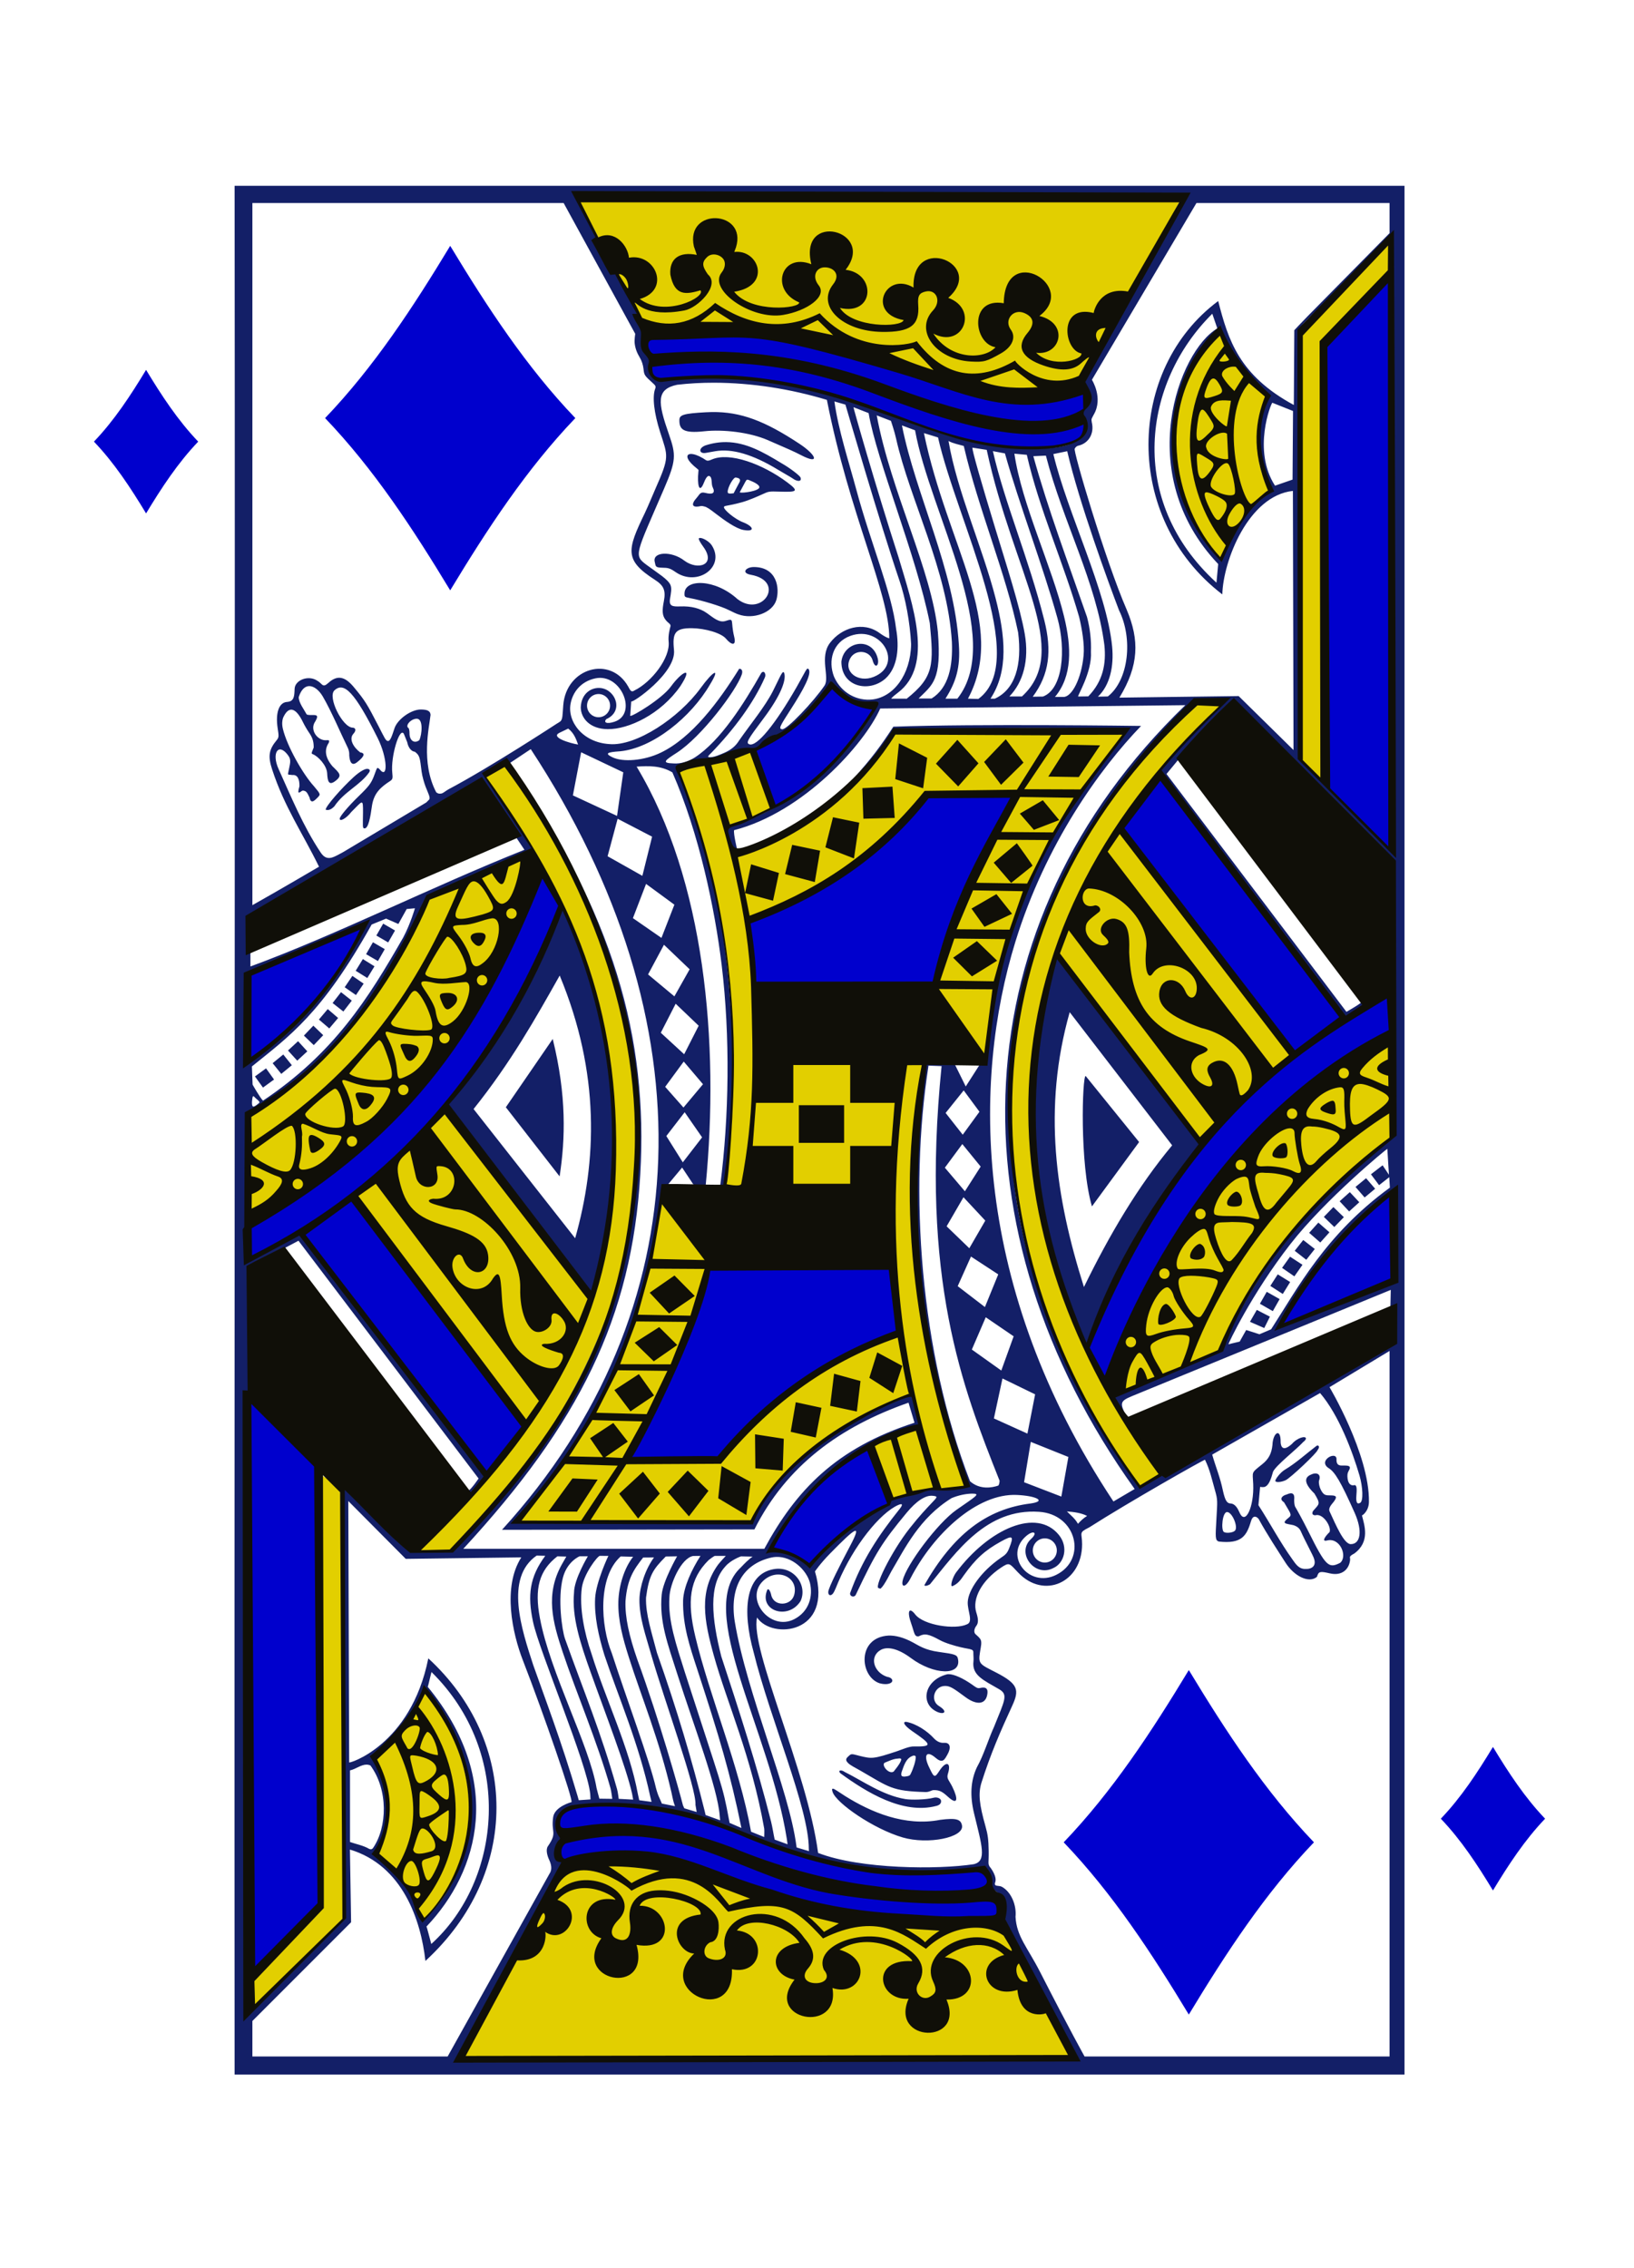 <?xml version="1.0" encoding="UTF-8" standalone="no"?>
<svg width="227px" height="315px" viewBox="0 0 227 315" version="1.1" xmlns="http://www.w3.org/2000/svg" xmlns:xlink="http://www.w3.org/1999/xlink" xmlns:sketch="http://www.bohemiancoding.com/sketch/ns">
    <!-- Generator: Sketch 3.3.3 (12072) - http://www.bohemiancoding.com/sketch -->
    <title>Trim</title>
    <desc>Created with Sketch.</desc>
    <defs></defs>
    <g id="Page-1" stroke="none" stroke-width="1" fill="none" fill-rule="evenodd" sketch:type="MSPage">
        <g id="Diamonds" sketch:type="MSLayerGroup" transform="translate(11, 25)">
            <g id="K" transform="translate(2, 0)" sketch:type="MSShapeGroup">
                <path d="M19.593,0.803 C19.678,79.923 19.536,176.945 19.593,263.118 L182.118,263.118 L182.118,0.803 L19.593,0.803 Z M67.162,2.292 C95.211,3.059 123.434,2.23 151.691,2.452 C151.691,2.452 141.424,20.458 138.313,26.125 C137.632,27.371 137.562,28.253 137.929,28.77 C138.497,29.57 138.451,30.922 137.814,31.705 C137.542,32.04 137.418,32.257 137.397,32.457 C137.376,32.658 137.555,32.877 137.699,33.239 C138.202,34.966 136.905,36.16 135.547,36.714 C134.636,37.086 132.609,37.331 131.113,37.26 C121.736,36.812 103.346,28.832 95.768,28.21 C90.51,26.732 83.715,27.249 78.114,27.568 C77.057,27.632 77.242,25.15 77.242,25.15 C76.359,16.953 70.593,9.816 67.162,2.292 L67.162,2.292 Z M153.215,3.195 L180.043,3.195 L180.043,7.379 L168.688,18.89 C167.637,19.967 166.809,20.86 166.809,20.86 L166.742,31.246 C159.139,27.132 157.624,22.217 156.235,16.81 C143.526,26.252 142.931,46.913 156.806,57.55 C156.919,52.93 160.416,43.851 166.613,43.177 L166.699,79.168 L159.078,71.672 L142.508,71.889 C145.239,67.426 145.301,63.882 143.533,59.698 C140.554,52.863 135.957,37.261 136.31,37.313 C136.31,37.313 136.442,36.977 136.818,36.893 C138.192,36.585 139.065,35.25 138.673,33.645 C138.598,33.128 138.601,33.249 138.951,32.578 C140.299,30.262 138.692,27.747 138.692,27.747 L153.215,3.195 Z M65.302,3.195 L75.248,21.362 C75.248,21.362 75.118,22.192 75.171,22.679 C75.25,23.38 75.482,24.004 75.881,24.658 C76.144,25.09 76.339,25.681 76.398,26.227 C76.497,27.125 76.497,27.126 77.803,28.312 C78.077,28.561 78.13,28.714 78.028,28.973 C77.596,30.073 77.849,32.321 78.704,35.006 C79.784,38.397 80.062,38.352 78.052,42.887 C77.633,43.835 77.125,45.099 76.58,46.261 C74.098,51.394 73.715,52.787 77.975,55.523 C79.175,56.293 79.526,56.962 79.226,58.496 C78.991,59.703 78.942,60.475 79.519,61.155 C79.892,61.597 80.231,61.669 80.137,62.01 C80.073,62.241 79.795,63.246 79.888,64.09 C80.138,66.365 77.529,69.716 75.147,70.89 C74.671,71.231 74.535,70.815 74.265,70.34 C71.798,65.99 65.657,67.753 65.249,72.942 C65.141,74.314 65.183,74.909 64.832,75.2 C64.713,75.299 64.353,75.504 64.353,75.504 C64.353,75.504 55.162,81.523 49.316,84.617 C48.935,84.818 48.593,85.151 48.324,85.206 C48.014,85.269 47.783,85.212 47.591,85.017 C45.433,80.885 46.629,76.004 46.814,74.274 C46.768,73.661 46.247,73.549 45.463,73.54 C44.134,73.524 42.221,74.882 41.805,76.146 C41.452,77.222 41.225,77.918 40.904,77.913 C40.582,77.908 40.425,77.474 39.624,75.924 C37.959,72.699 37.702,72.291 36.144,70.417 C34.903,68.923 33.843,68.725 32.626,69.838 C31.78,70.612 31.808,69.94 31.088,69.549 C29.844,68.697 27.975,69.459 27.929,70.659 C27.89,71.665 27.882,72.422 26.87,72.488 C25.742,72.562 25.253,74.028 25.571,76.117 C25.738,77.217 25.77,77.394 25.436,77.797 C24.346,79.112 24.204,80.02 24.804,81.856 C26.513,87.089 28.99,90.612 31.318,95.37 C31.318,95.37 25.572,98.749 22.062,100.713 L22.062,3.195 L65.302,3.195 Z M180.22,8.432 L180.359,93.01 L167.667,80.447 C167.667,80.447 167.419,64.239 167.432,57.613 C167.445,50.987 167.54,44.361 167.513,43.129 C167.487,41.897 167.579,36.653 167.619,31.27 C167.703,19.993 166.677,21.387 168.76,19.223 L180.22,8.432 Z M155.415,18.572 L156.115,20.613 C150.796,23.684 144.289,40.782 156.235,53.337 L155.995,55.924 C143.474,44.488 145.791,28.088 155.415,18.572 L155.415,18.572 Z M156.326,20.985 C158.151,24.779 160.229,28.137 163.06,30.194 C161.535,33.859 160.879,37.903 163.463,43.356 C161.651,44.357 159.133,47.014 156.527,52.458 C147.1,42.87 149.199,28.967 156.326,20.985 L156.326,20.985 Z M86.196,28.152 C91.424,28.161 96.877,29.02 101.874,30.537 C105.027,46.583 110.564,57.372 110.541,63.656 C110.541,63.656 110.104,63.582 109.175,62.907 C106.897,61.252 103.907,62.176 102.306,64.283 C100.788,66.281 102.317,69.059 101.539,70.224 C100.067,72.397 96.278,76.414 95.643,76.282 C95.182,76.185 95.256,75.982 96.88,73.473 C98.571,70.859 99.868,68.491 99.31,67.912 C99.073,67.667 98.947,68.186 97.685,70.393 C94.722,75.575 92.117,78.778 91.085,78.362 C90.602,78.167 90.852,77.737 93.045,74.819 C95.523,71.523 96.21,69.462 95.964,68.55 C95.775,67.849 95.392,68.981 94.363,71.006 C93.268,73.149 91.287,75.537 89.685,77.831 C89.177,78.661 88.526,79.141 87.691,79.52 C87.073,79.79 86.087,80.231 85.515,80.157 C85.221,80.119 85.424,79.945 85.827,79.549 C88.987,76.272 91.704,72.617 93.247,69.109 C93.485,68.649 93.143,67.994 92.753,68.477 C90.388,72.667 87.096,77.894 83.521,80.201 C82.754,80.695 81.6,81.114 80.559,81.026 C78.799,80.975 79.421,80.581 81.024,79.544 C84.454,77.325 89.267,70.946 90.045,68.69 C90.228,68.156 90.024,67.851 89.685,67.888 C86.863,72.435 83.134,77.437 78.8,79.53 C76.464,80.658 73.519,80.88 72.07,80.167 C71.008,79.644 71.275,79.464 73.158,79.341 C77.69,78.891 83,74.608 85.63,70.075 C87.169,67.565 86.089,68.141 84.331,70.562 C81.33,74.694 75.372,78.656 71.677,78.342 C67.94,78.12 65.79,75.204 66.27,72.705 C66.561,71.193 67.627,69.652 69.716,69.211 C73.295,68.455 75.638,74.163 72.362,75.239 C71.247,75.606 70.822,75.328 71.226,74.877 C73.656,73.806 72.576,70.867 70.527,70.567 C69.237,70.378 67.742,71.252 67.679,73.265 C67.717,74.765 68.943,76.232 71.404,76.267 C74.321,76.309 78.797,74.194 81.513,70.302 C83.44,67.326 81.665,68.331 80.228,70.316 C78.96,72.068 74.865,74.518 74.553,74.428 L74.692,72.411 C74.755,72.759 80.997,68.456 80.631,65.253 C80.397,62.928 80.734,62.217 83.138,62.246 C84.935,62.268 87.219,62.903 87.883,63.733 C88.567,64.554 89.334,64.813 88.995,63.429 C88.444,61.182 89.104,60.811 87.811,61.238 C86.919,61.532 86.127,60.81 85.232,60.171 C84.248,59.467 83.003,59.166 81.517,59.22 C80.408,59.26 79.907,59.193 80.084,58.139 C80.209,57.396 80.351,56.72 80.137,56.233 C79.789,55.44 78.4,54.622 76.83,53.457 C74.976,52.083 75.319,52.002 79.269,42.834 C80.928,38.985 80.935,38.195 79.941,35.353 C78.369,30.863 78.122,29.064 81.067,28.437 C82.734,28.244 84.453,28.149 86.196,28.152 L86.196,28.152 Z M102.919,30.754 L104.448,31.193 C104.46,31.194 109.223,47.606 111.95,55.62 C112.782,58.064 113.416,61.368 113.575,64.471 C113.5,68.744 111.111,71.81 108.197,72.145 C106.134,72.383 103.896,71.305 102.871,68.994 C102.007,66.795 102.659,64.203 105.148,63.308 C109.458,61.76 112.615,67.298 108.388,69.003 C106.202,69.885 104.125,68.296 105.11,66.445 C105.8,65.148 107.742,65.289 108.202,66.629 C108.576,68.055 109.195,67.382 108.93,66.416 C108.129,63.339 104.203,64.064 103.888,66.899 C103.888,70.411 107.707,71.236 109.985,69.264 C111.75,67.687 111.935,64.839 111.494,62.367 C110.889,57.233 108.002,50.574 105.954,42.974 C104.931,39.18 103.449,34.656 102.919,30.754 L102.919,30.754 Z M163.76,30.937 L166.631,32.081 L166.565,41.608 L164.13,42.453 C160.944,37.551 163.593,30.942 163.761,30.937 L163.76,30.937 Z M105.565,31.555 L107.669,32.371 C108.822,39.096 114.255,51.952 116.173,61.546 C116.707,67.313 116.793,69.005 112.913,72.078 L112.913,72.034 L110.814,72.034 C110.814,72.034 110.804,71.905 111.725,71.214 C116.805,67.388 113.773,58.957 111.854,52.478 C108.511,42.129 105.524,31.542 105.565,31.555 L105.565,31.555 Z M85.898,32.226 C85.632,32.229 85.361,32.24 85.088,32.255 C81.915,32.426 81.393,32.631 81.383,33.326 C81.364,34.635 81.897,35.216 84.849,34.895 C87.403,34.617 91.104,35.016 93.654,36.121 C96.563,37.381 97.253,37.678 98.299,38.22 C100.923,39.581 100.465,38.227 98.093,36.656 C93.247,33.448 89.897,32.177 85.898,32.226 L85.898,32.226 Z M108.796,32.689 L110.771,33.447 C110.771,33.447 111.293,34.997 111.48,35.884 C113.402,44.469 118.629,54.125 119.24,64.167 C119.379,67.458 118.818,70.526 116.422,72.01 L114.615,72.01 C116.547,70.075 117.834,69.517 117.294,62.792 C116.439,54.155 110.781,43.363 108.796,32.689 L108.796,32.689 Z M112.3,34.084 L114.121,34.76 C116.219,46.353 126.617,63.676 119.998,72.034 L118.344,72.034 C119.821,69.715 120.43,67.678 120.209,64.548 C119.565,54.014 114.228,43.79 112.3,34.084 L112.3,34.084 Z M115.353,35.151 L117.313,35.754 C119.975,47.5 130.203,66.749 122.912,72.073 L121.474,72.034 C126.968,61.694 118.64,50.994 115.353,35.151 L115.353,35.151 Z M118.771,36.246 C119.373,36.583 120.233,36.745 120.889,36.936 C122.952,45.818 126.723,54.553 128.439,62.825 C129.016,67.354 128.029,70.746 125.203,72.034 L124.599,72.034 C127.135,68.179 126.657,63.317 125.304,58.062 C123.484,50.995 119.949,43.22 118.771,36.246 L118.771,36.246 Z M87.883,36.401 C86.972,36.392 86.019,36.531 85.012,36.854 C83.98,37.247 84.107,38.066 85.065,37.897 C85.389,37.839 85.964,37.737 86.344,37.67 C88.696,37.257 91.594,38.111 95.106,40.252 C95.955,40.769 96.876,41.268 97.105,41.439 C97.751,41.924 98.439,41.922 98.203,41.304 C98.108,41.057 96.754,40.001 95.557,39.326 C92.996,37.767 90.615,36.427 87.883,36.401 L87.883,36.401 Z M122.102,37.173 L124.077,37.477 C127.792,54.666 135.945,65.347 128.971,71.725 L127.226,71.725 C129.134,69.763 129.996,66.69 129.364,63.057 C128.718,59.349 126.815,53.464 125.237,48.288 C123.407,42.289 121.934,37.215 122.102,37.173 L122.102,37.173 Z M124.935,37.656 L126.608,37.969 C128.567,44.956 131.895,53.618 133.898,60.832 C135.13,65.269 134.635,70.733 131.885,71.74 L130.471,71.764 C132.805,68.624 133.138,65.352 132.072,61.122 C129.883,52.438 126.57,44.86 124.935,37.656 L124.935,37.656 Z M135.26,37.665 C136.95,44.909 141.006,55.959 142.464,59.775 C144.403,63.672 143.821,69.442 140.906,71.725 L139.525,71.754 C141.193,70.184 141.766,67.54 141.5,64.799 C140.75,57.054 135.305,46.312 133.333,38.061 L135.26,37.665 Z M127.921,38.008 L129.647,38.167 C131.375,45.744 134.736,53.109 136.918,60.687 C137.324,62.398 137.679,64.487 137.536,66.025 C137.238,69.25 135.911,71.793 134.747,71.793 L133.558,71.793 C135.986,68.88 135.867,64.908 134.828,60.639 C133.111,53.583 128.956,45.076 127.921,38.008 L127.921,38.008 Z M82.994,38.047 C82.275,38.05 82.262,38.713 83.411,39.726 C84.114,40.346 84.06,40.139 84.02,40.532 C83.849,42.21 84.111,43.746 84.796,42.019 C84.979,41.557 85.247,41.037 85.515,41.102 C86.021,41.259 85.764,42.196 86.009,42.67 C86.422,43.506 85.983,43.711 84.978,43.452 C84.255,43.266 84.214,43.66 83.765,44.162 C82.98,45.04 83.108,45.564 84.317,45.291 C84.516,45.246 84.685,45.303 84.839,45.339 C85.216,45.427 85.561,45.667 86.459,46.358 C87.613,47.244 89.248,48.426 90.308,48.607 C92.006,48.896 91.628,48.077 90.237,47.54 C89.045,47.08 87.566,45.804 87.572,45.45 C87.572,45.179 87.95,45.34 90.098,44.746 C91.029,44.488 92.34,43.911 92.892,43.655 C93.804,43.232 93.847,43.235 95.274,43.278 C97.705,43.351 98.076,43.268 96.372,41.995 C92.927,39.421 88.331,37.746 85.894,38.814 C85.155,39.138 85.172,38.939 84.638,38.631 C83.94,38.227 83.371,38.045 82.994,38.047 L82.994,38.047 Z M132.297,38.278 C134.685,47.539 139.303,55.837 140.427,64.621 C140.681,67.134 140.262,69.588 138.188,71.711 L136.789,71.735 C136.583,71.738 138.742,68.377 138.557,65.499 C138.613,63.964 138.445,62.318 138.011,60.692 C135.298,52.882 132.627,45.804 130.553,38.36 L132.297,38.278 Z M89.333,41.34 C89.876,41.44 89.882,41.703 89.704,42.024 C89.424,42.529 88.928,43.5 88.928,43.5 C88.928,43.5 88.268,43.631 88.132,43.462 C87.908,43.134 88.67,41.564 89.107,41.343 C89.18,41.302 89.261,41.326 89.333,41.339 L89.333,41.34 Z M90.836,41.618 C90.908,41.617 90.997,41.654 91.138,41.71 C91.763,41.958 92.848,42.469 92.379,42.863 C91.824,43.331 89.672,43.541 89.776,43.346 L90.495,42.009 C90.648,41.725 90.715,41.62 90.836,41.618 L90.836,41.618 Z M84.245,49.712 C84.189,49.715 84.142,49.729 84.106,49.751 C83.981,49.826 84.264,50.329 84.676,50.899 C86.58,53.486 83.944,54.253 82.078,52.869 C80.306,51.481 77.571,51.612 77.966,53.066 C78.105,53.579 77.966,53.829 78.958,53.843 C79.837,53.856 80.064,53.906 80.856,54.452 C83.886,56.538 87.801,53.745 85.889,50.75 C85.528,50.184 84.634,49.69 84.245,49.712 L84.245,49.712 Z M91.722,53.752 C90.622,53.752 89.927,54.578 91.305,54.826 C96.228,55.715 92.927,60.854 89.455,58.207 C86.327,55.363 82.143,55.383 82.093,57.401 C82.083,57.908 82.109,57.926 82.85,58.067 C84.594,58.398 87.197,59.197 88.195,59.703 C88.781,60 89.397,60.278 89.565,60.321 C91.65,61.083 94.324,60.092 94.853,58.324 C95.337,56.706 94.947,53.752 91.722,53.752 L91.722,53.752 Z M29.98,70.287 C30.639,70.295 31.34,70.876 31.84,71.725 C32.996,73.689 34.4,76.991 35.296,78.811 C35.522,79.269 35.531,79.679 35.517,79.897 C35.587,80.963 35.942,81.366 36.571,80.886 C37.189,80.414 38.047,79.623 37.041,79.496 C36.029,78.728 35.465,77.6 36.092,76.914 C36.553,76.408 36.373,76.08 36.001,76.06 C34.583,76.039 32.469,71.791 33.466,70.876 C34.81,69.641 36.297,71.171 39.462,77.493 C40.857,80.285 40.921,83.341 39.726,81.827 C39.319,81.446 39.402,81.643 38.925,82.846 C38.567,83.749 38.273,84.178 36.907,85.5 C35.244,87.11 34.236,88.382 34.199,88.661 C34.127,89.195 35.097,88.697 35.805,87.768 C37.385,86.214 37.444,85.8 37.43,87.86 C37.417,89.723 37.322,90.064 37.655,90.051 C38.174,90.032 38.452,88.558 38.695,86.779 C38.985,85.177 39.811,84.369 41.188,83.478 C41.565,83.233 41.572,83.064 41.499,82.358 C41.245,80.095 42.523,75.875 43.105,76.919 C43.186,77.153 43.44,77.702 43.575,78.087 C43.683,78.682 44.056,79.354 44.624,79.399 C45.331,79.932 45.328,80.22 45.573,82.17 C45.653,82.806 45.933,83.762 46.129,84.269 C46.495,85.215 46.822,85.768 46.618,86.05 C46.489,86.189 46.216,86.451 46.216,86.451 L34.693,93.329 C34.693,93.329 33.788,93.832 33.461,93.97 C32.548,94.386 31.992,94.079 31.543,93.391 C29.102,89.73 27.426,85.616 25.71,81.822 C24.68,79.57 25.688,78.081 27.019,79.897 C27.536,80.602 27.271,81.052 27.019,82.416 C26.972,82.663 27.2,82.568 27.627,82.638 C28.3,82.565 28.625,83.17 28.6,84.197 C28.175,85.668 28.763,84.874 29.041,84.8 C29.574,84.808 29.692,85.13 29.99,85.741 C30.177,86.603 30.553,86.353 31.103,85.785 C31.557,85.315 31.558,85.326 30.642,84.226 C29.061,82.5 26.867,78.605 26.3,76.233 C26.143,75.579 26.2,75.056 26.319,74.708 C27.033,73.088 28.028,73.082 29.113,75.345 C29.298,75.73 29.661,76.351 29.918,76.726 C30.336,77.333 30.594,77.854 30.58,78.82 C30.259,79.63 30.207,79.646 30.484,79.757 C31.172,80.03 32.395,81.282 32.45,82.401 C32.505,83.539 32.697,84.143 33.586,83.468 C34.599,82.699 34.168,82.389 33.168,81.402 C32.121,80.148 32.058,79.06 32.68,78.154 C32.781,77.85 32.738,77.764 32.354,77.802 C31.138,77.92 29.955,76.37 30.801,75.191 C31.19,74.5 31.144,74.322 30.595,74.303 C30.308,74.293 29.835,74.348 29.602,74.216 C29.243,73.537 28.492,72.589 28.5,71.812 C28.854,70.72 29.404,70.28 29.986,70.287 L29.98,70.287 Z M102.2,70.345 C104.198,71.579 106.177,72.863 108.422,73.448 C103.22,82.882 94.855,87.937 87.854,89.911 C88.092,91.119 88.261,92.322 89.422,93.063 C89.382,92.881 88.868,90.738 88.981,90.298 C98.624,87.818 107.114,78.305 109.285,73.4 L151.667,72.937 C120.248,103.285 118.996,145.997 144.63,181.797 L141.682,183.53 C121.929,153.737 122.13,125.032 128.055,105.81 C132.256,92.18 139.794,81.769 145.522,75.818 C145.522,75.818 122.543,75.5 111.106,75.924 C109.445,78.484 107.9,80.574 105.666,82.99 C105.666,82.99 111.477,77.34 111.327,76.359 C121.926,76.353 132.856,75.736 143.442,76.479 C131.055,91.406 124.949,106.816 123.89,121.312 C123.85,123.198 123.737,122.144 123.118,122.837 L121.163,125.892 L119.595,122.717 C118.53,122.37 116.434,122.929 115.545,122.606 C111.187,142.182 115.591,165.809 121.326,181.228 C121.326,181.228 119.886,182.04 118.114,181.903 C116.175,181.47 115.701,182.009 114.021,182.352 C112.089,182.722 111.414,182.72 110.986,183.211 C110.748,183.485 110.318,183.866 109.831,184.133 C105.125,185.855 99.602,192.309 99.602,192.217 L94.421,189.877 C99.195,180.436 104.798,177.039 114.648,172.849 L113.733,168.631 C103.242,172.566 96.566,177.277 91.3,186.43 C84.912,186.339 59.035,186.156 59.008,186.237 C69.563,174.151 77.885,155.922 78.795,141.709 C79.018,138.94 78.633,140.271 79.849,139.445 L81.762,137.153 L83.262,139.411 C83.262,139.411 84.349,140.804 85.036,139.643 C86.961,119.823 84.924,97.223 75.44,81.47 C77.122,81.358 78.798,81.311 80.41,82.271 C84.12,90.73 86.306,101.181 87.255,109.014 C88.456,118.929 88.286,130.113 87.063,139.609 L87.696,139.696 C89.545,127.354 88.918,114.228 87.221,102.755 C86.351,96.769 83.546,87.408 81.618,83.087 C81.085,81.893 80.672,81.584 81.177,81.407 C92.735,80.428 98.048,76.545 102.2,70.345 L102.2,70.345 Z M70.153,71.388 C71.037,71.388 71.754,72.109 71.754,73 C71.754,73.89 71.037,74.612 70.153,74.612 C69.268,74.612 68.552,73.89 68.552,73 C68.552,72.109 69.268,71.388 70.153,71.388 L70.153,71.388 Z M157.026,72.208 C153.642,75.292 150.923,78.488 148.067,81.895 C156.519,93.599 165.913,106.286 173.812,116.423 C173.812,116.423 176.545,114.792 176.534,114.589 C176.524,114.482 176.316,113.943 176.266,114.063 C176.149,114.344 174.051,115.525 174.051,115.525 L149.054,82.493 C149.054,82.493 150.409,80.86 150.828,80.345 C152.77,79.702 158.175,72.962 158.44,73.101 C162.674,76.367 175.445,90.213 180.364,94.458 L180.427,132.891 C179.918,134.429 166.302,140.354 156.686,162.462 C151.85,165.191 146.493,166.659 141.51,169.031 C141.51,169.031 142.778,171.039 143.399,171.589 C142.638,169.933 142.503,169.617 144.228,168.91 L180.211,154.142 L180.144,157.124 C176.536,159.935 152.674,177.316 145.335,181.421 C110.906,133.088 132.853,91.757 152.919,72.43 L157.026,72.208 Z M44.907,74.819 C45.846,74.835 45.609,77.029 45.261,77.787 C44.567,78.336 43.875,77.849 43.89,76.822 C43.89,76.487 43.831,76.171 43.747,76.117 C43.226,75.783 44.097,74.807 44.907,74.819 L44.907,74.819 Z M65.935,76.19 C66.726,76.794 67.018,77.6 67.31,78.405 C66.243,78.236 63.386,77.412 64.727,76.769 L65.935,76.19 Z M60.734,79.042 C85.566,116.857 84.455,157.019 56.741,187.463 L91.804,187.41 C96.267,178.542 103.702,173.138 113.215,169.808 L114.045,172.593 C103.111,176.127 97.579,181.986 93.179,190.103 L51.363,190.103 C67.429,172.697 74.789,157.994 75.948,138.103 C77.051,119.161 72.265,101.861 57.729,81.045 L60.734,79.042 Z M67.732,79.477 L73.589,82.261 L72.722,88.314 L66.587,85.466 L67.732,79.477 Z M57.173,81.176 C88.491,128.879 75.059,162.434 50.055,190.359 L45.448,190.436 L34.711,180.393 L34.908,241.423 C34.908,241.423 24.439,251.749 23.236,252.987 C22.048,254.139 21.156,252.369 21.156,252.369 L21.185,171.464 L21.65,168.293 L21.794,150.86 L28.466,147.317 L53.487,180.34 C53.487,180.34 52.481,181.831 52.015,182.096 C52.549,183.299 54.323,180.301 54.474,179.818 C45.398,168.496 28.523,146.328 28.523,146.328 L21.496,150.02 C21.496,150.02 21.7,135.546 21.573,129.99 C21.843,128.68 22.819,129.031 23.476,128.446 C32.614,122.467 40.148,113.882 46.556,99.231 C51.424,97.635 56.535,95.369 61.424,93.333 L54.383,82.691 L57.173,81.176 Z M37.98,81.784 C37.716,81.78 37.044,82.087 36.135,82.918 C34.457,84.451 32.245,86.971 32.238,87.45 C32.688,87.613 33.087,87.353 33.446,86.987 C34.85,84.9 37.02,84.084 38.292,82.257 C38.49,81.919 38.281,81.779 37.98,81.784 L37.98,81.784 Z M53.755,83.999 C53.755,83.999 58.614,91.126 59.857,93.02 C47.053,98.124 33.656,104.866 21.789,109.227 L21.789,106.37 C21.789,106.37 44.075,89.545 53.755,83.999 L53.755,83.999 Z M72.803,88.71 L77.592,91.2 L76.24,96.639 L71.408,93.917 L72.803,88.71 Z M76.753,97.759 L80.688,100.645 L78.891,105.259 L74.927,102.513 L76.753,97.759 Z M44.643,101.142 C44.643,101.142 44.036,103.282 43.018,105.197 C38.148,113.716 33.383,121.287 23.538,127.862 C23.163,127.526 22.091,125.637 22.091,125.637 L21.995,123.112 C27.215,118.89 31.719,115.791 38.632,103.401 L40.636,102.581 L42.342,103.324 L43.498,101.249 L44.643,101.142 Z M65.124,101.162 C60.587,110.854 56.123,120.85 48.895,128.402 L68.676,156.207 C75.185,136.575 72.769,118.176 65.124,101.162 L65.124,101.162 Z M40.233,103.276 L39.284,104.931 L40.928,105.887 L41.877,104.231 L40.233,103.276 Z M37.549,103.454 C33.965,111.523 28.586,117.731 21.525,122.195 L21.252,110.356 L37.549,103.454 Z M38.81,105.863 L37.86,107.518 L39.505,108.474 L40.454,106.818 L38.81,105.863 Z M79.241,106.21 L82.807,109.618 L80.688,113.378 L77.031,110.332 L79.241,106.21 Z M133.874,107.885 C133.874,107.887 133.864,107.891 133.864,107.895 C127.597,127.51 129.479,146.246 138.078,162.554 C142.296,151.983 145.759,144.908 153.996,133.654 C148.924,126.967 134.384,107.674 133.874,107.885 L133.874,107.885 Z M37.41,108.199 L36.413,109.825 L38.028,110.829 L39.025,109.203 L37.41,108.199 Z M64.755,110.486 C70.405,124.086 69.907,136.348 66.903,146.974 L52.791,129.025 C57.961,122.563 61.395,116.445 64.755,110.486 L64.755,110.486 Z M35.953,110.535 L34.884,112.113 L36.451,113.194 L37.52,111.611 L35.953,110.535 Z M34.376,112.793 L33.206,114.304 L34.702,115.482 L35.871,113.971 L34.376,112.793 Z M80.866,114.401 L84.063,117.456 L82.045,121.418 L78.8,118.431 L80.866,114.401 Z M32.53,115.144 L31.303,116.597 L32.746,117.832 L33.973,116.38 L32.53,115.144 Z M135.605,115.574 L149.841,134.068 C145.079,139.775 141.122,146.498 137.584,153.746 C133.618,141.231 131.828,128.935 135.605,115.574 L135.605,115.574 Z M30.532,117.446 L29.218,118.827 L30.589,120.149 L31.902,118.769 L30.532,117.446 Z M63.787,119.295 L57.273,128.779 L64.741,138.378 C65.545,133.182 65.725,127.149 63.787,119.295 L63.787,119.295 Z M28.408,119.604 L27.009,120.897 L28.293,122.306 L29.693,121.013 L28.408,119.604 Z M26.352,121.452 L24.876,122.659 L26.074,124.145 L27.545,122.939 L26.352,121.452 Z M81.987,122.432 L84.662,125.579 L81.949,128.817 L79.408,125.941 L81.987,122.432 Z M115.991,122.997 L117.807,123.064 C114.828,152.655 120.684,167.628 125.865,180.648 C125.865,180.648 125.853,181.17 125.678,181.324 C124.834,181.617 123.126,181.933 121.757,180.721 C114.787,162.681 113.266,140.46 115.991,122.997 L115.991,122.997 Z M23.96,123.378 L22.421,124.498 L23.533,126.047 L25.072,124.927 L23.96,123.378 Z M137.819,124.43 C137.357,124.43 136.955,136.604 138.696,142.548 L145.249,133.61 L137.819,124.43 Z M120.88,126.438 L123.07,129.401 L120.746,132.592 L118.368,129.57 L120.88,126.438 Z M22.182,127.244 C22.292,127.226 22.472,127.535 22.824,127.78 C23.151,128.124 23.104,128.098 22.737,128.393 C22.164,128.852 21.994,128.778 22.004,128.06 C22.053,127.468 22.096,127.257 22.181,127.244 L22.182,127.244 Z M82.117,129.469 L84.537,132.958 L81.858,136.429 L79.567,132.775 L82.117,129.469 Z M120.688,133.89 L123.238,137.017 L121.047,140.449 L118.263,137.172 L120.688,133.89 Z M179.731,134.551 L179.957,138.156 L179.075,136.839 L177.455,138.089 L178.586,139.6 L180,138.489 L180.086,139.942 C171.105,146.477 167.232,153.984 163.588,159.615 L161.968,160.305 L160.122,159.716 L159.221,161.323 L157.654,161.695 C157.606,161.685 160.801,154.794 166.267,147.78 C171.135,141.535 179.706,134.494 179.732,134.551 L179.731,134.551 Z M180.771,140.193 L180.848,153.012 L164.776,159.264 C168.947,152.107 173.866,145.466 180.771,140.193 L180.771,140.193 Z M176.779,138.634 L175.312,139.846 L176.577,141.308 L178.039,140.097 L176.779,138.634 Z M174.521,140.565 L173.107,141.834 L174.425,143.248 L175.839,141.969 L174.521,140.565 Z M120.851,141.274 L123.88,144.522 L121.661,148.359 L118.507,145.314 L120.851,141.274 Z M172.239,142.64 L170.912,144.006 L172.364,145.411 L173.692,144.045 L172.239,142.64 Z M170.15,144.798 L168.875,146.217 L170.418,147.563 L171.693,146.144 L170.15,144.798 Z M168.05,147.216 L166.866,148.712 L168.472,149.962 L169.656,148.461 L168.05,147.216 Z M121.891,149.513 L125.678,151.989 L123.828,156.526 L120.046,153.625 L121.891,149.513 Z M166.219,149.532 L165.107,151.086 L166.818,152.264 L167.945,150.657 L166.219,149.532 Z M164.508,151.984 L163.477,153.591 L165.208,154.711 L166.233,153.051 L164.508,151.984 Z M162.979,154.412 L162.03,156.067 L163.823,157.095 L164.772,155.421 L162.979,154.412 Z M161.598,156.922 L160.649,158.577 L162.634,159.441 L163.42,157.863 L161.598,156.922 Z M123.943,157.945 L127.82,160.59 L126.104,165.344 L122.011,162.429 L123.943,157.945 Z M180.043,162.622 L180.043,260.606 L137.67,260.606 C137.67,260.606 135.674,257.056 131.497,248.885 C129.728,245.425 128.233,243.955 128.079,241.215 C128.239,239.606 127.5,237.781 126.191,237.045 C125.751,236.798 125.015,237.097 125.261,236.408 C125.531,235.65 124.701,234.484 124.475,234.236 C124.216,233.798 124.377,233.691 124.35,232.06 C124.323,230.483 124.24,229.823 123.904,228.633 C123.056,225.625 122.867,224.121 123.353,222.561 C124.614,218.604 125.929,215.569 127.629,211.88 C128.617,209.721 128.466,208.878 125.433,207.31 C123.162,206.136 122.861,206.148 123.147,204.433 C123.281,203.63 123.406,203.123 123.238,202.734 C123.135,202.497 122.758,202.166 122.538,201.976 C122.241,201.721 122.33,201.195 122.633,200.804 C122.931,200.419 122.933,199.871 122.633,198.955 C122.013,197.029 123.417,194.477 126.07,192.714 C127.243,191.935 127.21,192.097 128.433,193.39 C132.008,197.171 137.319,194.796 137.329,189.466 C137.329,187.805 136.771,187.904 138.331,187.121 C143.62,183.732 154.475,177.569 154.403,177.738 C155.11,179.189 155.346,180.428 155.793,181.99 C156.179,183.33 156.129,183.432 155.985,186.039 C155.855,188.396 155.784,188.944 156.335,189.095 C159.468,189.442 160.182,188.326 160.783,186.29 C161.042,185.391 161.542,185.574 161.852,185.953 C163.044,188.137 164.552,190.409 165.543,191.962 C166.78,193.944 168.866,194.93 169.957,193.993 C170.187,193.223 170.376,193.199 171.759,193.516 C173.437,193.9 174.393,192.953 174.554,191.711 C174.619,191.215 174.259,191.235 175.158,190.745 C177.386,189.084 176.537,186.816 176.203,185.451 C176.232,185.523 177.155,184.885 177.176,183.607 C177.282,176.969 171.569,167.409 171.697,167.656 L180.043,162.622 Z M126.267,166.444 L130.802,168.65 L129.733,174.104 L125.074,171.995 L126.267,166.444 Z M170.389,168.471 C173,171.52 174.889,176.603 175.863,179.915 C176.344,181.564 176.403,183.447 175.973,183.708 C175.55,183.967 175.352,183.69 175.432,182.704 C175.498,181.883 175.522,181.247 175.173,181.256 C174.16,181.52 174.12,179.974 174.224,179.611 C174.294,179.368 174.418,179.197 174.473,179.065 C174.723,178.466 174.071,178.547 173.395,178.539 C172.797,178.554 172.642,178.188 172.671,177.617 C172.654,176.985 171.821,177.108 171.348,177.588 C170.915,178.027 171.006,178.544 171.592,178.906 C172.435,179.425 173.23,180.702 175.192,185.103 C176.331,187.658 175.993,189.472 174.636,189.452 C173.695,189.424 172.598,186.828 171.712,184.915 C171.483,184.421 172.057,183.868 172.259,183.602 C172.78,182.914 172.701,182.696 171.928,182.685 C171.204,182.674 170.897,182.739 170.461,181.84 C170.297,181.502 170.178,180.986 170.236,180.658 C170.609,179.667 169.843,179.428 169.1,179.809 C168.163,180.202 168.17,181.043 169.598,182.42 C170.518,183.939 170.278,183.834 169.407,184.857 C169.224,185.218 169.334,185.44 169.718,185.446 C170.823,185.106 172.027,187.11 171.698,187.796 C171.359,188.091 170.434,189.16 171.329,188.955 C173.148,188.457 174.255,191.139 173.184,192.048 C171.585,192.856 171.207,192.603 168.745,187.651 C167.981,186.114 167.061,184.461 166.948,184.292 C166.835,184.123 166.785,183.669 166.789,183.303 C166.897,182.407 166.517,182.204 165.745,182.56 C165.164,182.699 164.64,183.18 165.376,183.636 C166.234,185.127 166.537,185.367 166.066,185.745 C164.992,186.606 165.458,186.571 166.66,186.812 C167.249,186.99 167.548,187.295 167.71,187.661 C168.331,189.065 169.432,191.046 169.541,191.45 C169.905,192.48 169.247,192.942 168.347,192.898 C167.405,192.921 166.974,192.171 166.516,191.532 C164.804,189.136 163.571,186.762 161.824,184.041 L162.059,181.498 C162.059,181.498 162.516,181.598 162.773,181.474 C163.276,181.23 163.574,180.436 163.861,179.379 C164.32,178.46 167.032,176.37 168.069,175.248 C168.261,175.121 168.422,174.911 168.424,174.784 C168.414,174.373 167.248,174.648 166.478,175.537 C165.347,176.548 164.865,176.201 164.901,174.91 C164.79,173.315 163.823,174.114 163.775,175.672 C163.65,176.903 163.225,177.653 162.37,178.341 C160.756,179.641 161.025,179.312 161.1,181.117 C161.231,184.264 160.024,186.852 159.235,185.137 C158.955,184.528 158.627,183.836 157.922,183.805 C157.423,183.783 157.176,183.29 156.901,182.072 C156.492,180.102 155.922,178.834 155.401,177.019 L170.389,168.471 Z M130.198,175.252 L135.422,177.347 L134.445,182.849 L129.268,180.856 L130.198,175.252 Z M170.035,175.759 C170,175.761 169.959,175.77 169.915,175.788 C168.443,176.908 167.085,178.165 165.481,179.128 C164.879,179.486 164.177,180.411 164.172,180.658 C164.172,180.899 164.887,180.893 165.586,180.586 C166.251,180.294 170.04,176.711 170.044,176.382 C170.305,176.092 170.28,175.743 170.034,175.759 L170.035,175.759 Z M122.059,182.439 C123.294,182.436 122.574,182.805 119.878,184.688 C117.246,186.526 112.909,192.339 112.405,194.495 C112.177,195.475 112.794,195.551 113.488,194.206 C116.684,188.022 122.728,182.371 128.261,182.622 C130.972,182.745 132.437,183.482 130.193,183.805 C124.042,184.565 119.444,188.097 115.42,195.137 C115.42,195.295 115.785,195.287 116.206,195.017 C119.89,190.482 124.039,184.477 131.329,184.963 C136.587,185.282 138.081,191.579 133.716,193.728 C129.911,195.602 126.401,191.039 129.555,188.332 C130.58,187.453 131.22,187.839 130.236,188.737 C128.126,190.666 130.713,194.1 133.285,192.797 C134.85,192.136 135.484,189.881 134.104,188.178 C131.036,184.389 124.426,187.27 119.82,193.39 C119.338,194.034 118.919,195.433 119.327,195.282 C120.042,194.986 120.473,194.421 120.894,193.786 C122.538,191.49 123.801,190.338 126.028,189.104 C127.748,188.151 127.854,188.33 127.212,189.983 C126.941,190.679 126.724,190.911 126.056,191.344 C123.252,193.272 121.51,195.856 121.44,197.502 C121.39,198.704 122.263,200.274 121.316,200.596 C119.709,201.36 115.328,200.737 114.145,199.216 C113.295,198.122 112.965,198.755 113.604,200.533 C114.025,201.708 114.007,202.371 114.644,202.251 C115.449,201.823 116.001,201.923 117.563,202.782 C118.315,203.197 119.65,203.583 120.463,203.772 C121.945,204.116 122.254,203.971 122.222,204.616 C122.212,204.814 122.28,205.371 122.236,205.722 C121.995,207.667 123.608,208.328 125.807,209.607 C127.092,210.354 126.584,211.123 125.097,214.824 C124.324,216.499 123.664,218.752 122.71,220.452 C121.819,222.362 121.743,224.454 122.317,226.837 C123.384,231.261 124.151,233.509 122.25,233.908 C117.358,234.653 106.551,234.623 100.652,232.339 C99.143,220.937 91.147,204.019 92.173,199.645 C94.219,202.752 102.8,201.93 100.216,193.245 C100.216,193.245 100.919,192.186 102.315,190.76 C105.917,187.081 106.806,186.473 105.095,189.712 C103.78,192.203 102.104,195.453 102.066,196.083 C102.036,196.585 102.425,196.702 102.727,196.3 C102.952,196.003 103.218,195.281 103.451,194.732 C105.598,189.672 109.267,185.111 111.796,184.012 C112.448,183.73 112.415,184.031 111.964,184.587 C108.988,188.315 106.716,191.762 105.1,196.262 C105.028,196.726 105.682,196.92 105.891,196.479 C108.682,190.589 109.517,189.253 112.947,185.103 C114.295,183.472 115.549,182.649 116.551,182.738 C117.418,182.815 117.161,182.959 116.359,183.819 C115.747,184.477 114.842,185.391 113.378,187.246 C110.796,190.518 108.199,195.84 109.155,195.562 C109.32,196.005 110.135,194.591 110.823,193.241 C112.71,190.051 114.714,185.835 119.196,183.063 C120.132,182.673 121.155,182.449 122.059,182.439 L122.059,182.439 Z M35.387,183.467 L43.368,191.498 L59.421,191.291 C56.773,195.433 58.187,201.854 59.646,205.606 C62.506,212.962 66.698,225.106 66.39,225.283 C66.39,225.283 64.056,225.887 63.845,227.378 C63.532,229.587 64.483,229.423 63.111,231.418 C62.803,231.866 63.001,232.713 63.332,233.387 C63.55,233.88 63.757,234.623 63.351,235.202 L49.191,260.606 L22.062,260.606 L22.062,255.68 L35.775,241.963 L35.612,231.871 C42.951,234.068 45.471,241.692 46.1,247.34 C59.356,235.159 59.028,216.821 46.502,205.316 C44.061,217.476 35.315,220.003 35.507,219.762 L35.387,183.467 Z M135.216,184.91 C136.075,184.972 137.234,185.111 138.02,185.538 C137.488,185.858 137.109,186.241 136.755,186.633 C136.325,185.865 135.746,185.445 135.216,184.91 L135.216,184.91 Z M157.467,184.997 C158.181,184.995 159.059,187.101 158.555,187.594 C158.271,187.871 157.35,187.976 157.021,187.767 C156.599,187.453 156.814,184.999 157.467,184.997 L157.467,184.997 Z M132.149,188.651 C133.07,188.651 133.817,189.403 133.817,190.33 C133.817,191.258 133.07,192.01 132.149,192.01 C131.227,192.01 130.481,191.258 130.481,190.33 C130.481,189.403 131.227,188.651 132.149,188.651 L132.149,188.651 Z M61.549,191.045 L62.752,191.074 C60.565,194.018 60.27,196.552 61.045,200.224 C61.917,204.357 68.568,219.891 68.998,224.168 C69.016,224.362 69.036,224.907 69.036,224.907 L67.402,225.018 C67.402,225.018 67.28,224.576 67.229,224.405 C64.942,216.66 62.665,210.753 61.075,206.238 C59.49,201.37 57.063,194.151 61.549,191.045 L61.549,191.045 Z M70.34,191.074 C70.351,191.072 70.36,191.076 70.368,191.079 L71.524,191.088 C71.481,191.114 69.799,194.745 69.678,196.948 C69.541,199.445 70.141,202.164 70.963,204.849 C72.904,210.656 75.745,217.124 77.323,224.454 C77.341,224.539 77.515,225.25 77.515,225.25 L75.804,225.018 C75.804,225.018 75.636,224.268 75.617,224.164 C74.436,217.717 71.14,211.021 69.175,204.675 C68.168,201.79 67.468,198.244 67.828,195.534 C68.082,193.621 69.987,191.111 70.34,191.074 L70.34,191.074 Z M84.312,191.088 C83.088,192.996 81.974,195.386 81.896,197.261 C81.825,200.749 82.835,203.693 83.842,206.774 C86.945,216.261 88.45,221.266 90.001,228.874 L88.353,228.165 C88.353,228.165 88.289,227.737 88.252,227.615 C87.371,222.85 87.316,223.266 82.141,207.242 C80.928,203.396 79.772,200.024 79.998,196.822 C80.05,194.998 81.63,191.386 83.296,191.098 L84.312,191.088 Z M86.292,191.088 L87.83,191.088 C87.83,191.088 86.983,191.991 86.737,192.328 C84.05,196.082 84.827,200.11 86.162,204.911 C87.999,211.517 91.394,218.906 93.17,228.976 C93.203,229.162 93.17,230.134 93.17,230.134 L91.339,229.391 C89.675,220.158 85.571,210.585 83.593,202.281 C82.43,197.405 82.761,194.323 85.448,191.667 C86.121,191.144 86.292,191.088 86.292,191.088 L86.292,191.088 Z M67.516,191.141 L68.667,191.141 C68.667,191.141 66.743,194.322 66.745,196.194 C66.423,199.547 67.628,203.25 69.012,207.131 C71.138,213.096 73.949,220.309 74.812,224.106 C74.846,224.255 74.96,224.936 74.96,224.936 L72.952,224.83 C72.952,224.83 72.847,223.911 72.727,223.488 C70.409,215.324 68.151,210.043 65.489,202.589 C65.086,201.461 64.443,197 65.201,194.109 C65.797,191.84 67.516,191.141 67.516,191.141 L67.516,191.141 Z M64.434,191.146 L65.676,191.18 C65.676,191.18 65.489,191.519 65.014,192.338 C62.749,196.468 63.764,200.238 65.168,204.438 C67.04,210.043 69.98,216.886 71.816,223.363 C71.919,223.728 72.06,224.83 72.06,224.83 L70.268,224.806 C70.268,224.806 69.903,223.486 69.879,223.343 C68.871,217.34 63.422,207.334 62.004,199.718 C61.227,195.633 61.895,193.103 64.434,191.146 L64.434,191.146 Z M81.062,191.146 C81.062,191.146 79.103,194.565 78.924,196.47 C78.573,200.204 79.75,203.296 81.096,207.508 C83.418,214.775 86.694,223.302 86.987,227.2 C86.997,227.328 87.044,227.803 87.044,227.803 L85.026,227.079 C85.026,227.079 84.936,226.672 84.897,226.529 C83.138,219.476 81.058,212.452 78.263,204.535 C77.574,201.864 76.669,199.176 76.748,196.88 C77.158,193.814 77.676,192.987 79.49,191.17 L81.062,191.146 Z M89.939,191.151 L91.564,191.185 C91.564,191.185 91.079,191.447 89.92,192.691 C83.51,198.589 93.91,215.242 96.31,230.405 C96.335,230.567 96.41,231.138 96.41,231.138 L94.622,230.491 C94.453,229.736 94.326,228.817 94.119,227.991 C92.175,220.24 89.582,212.271 87.202,205.042 C85.867,199.774 85.379,195.135 87.777,192.541 C88.529,191.645 89.939,191.151 89.939,191.151 L89.939,191.151 Z M73.225,191.161 L74.955,191.209 C73.705,192.788 72.971,195.248 72.904,197.435 C72.837,200.023 73.524,202.539 74.371,205.201 C76.106,210.661 78.584,216.595 80.286,223.961 C80.381,224.449 80.462,224.762 80.506,224.975 C80.577,225.313 80.77,225.849 80.77,225.849 L78.943,225.482 C78.943,225.482 78.755,225.004 78.632,224.753 C78.447,224.376 78.279,223.895 78.129,223.32 C77.244,219.477 73.989,210.757 72.008,204.641 C70.436,200.788 70.008,194.052 73.225,191.161 L73.225,191.161 Z M94.828,191.229 C97.042,191.147 99.043,193.038 99.516,194.815 C99.975,196.701 99.388,198.831 97.326,199.882 C93.982,201.588 90.383,197.051 93.021,194.554 C95.021,192.662 97.979,194.062 97.335,196.485 C96.92,198.062 94.545,198.163 94.152,196.571 C94.045,196.042 93.781,195.513 93.592,195.804 C92.362,198.712 96.496,200.073 98.212,197.368 C99.23,195.199 97.292,192.406 94.44,192.937 C90.529,193.665 90.079,198.662 91.703,204.492 C93.969,213.705 99.372,226.097 99.363,231.785 C99.363,231.86 99.382,232.094 99.382,232.094 L97.666,231.578 C97.666,231.578 97.654,231.482 97.642,231.399 C96.613,223.455 90.752,210.302 89.072,200.191 C88.343,195.581 90.127,192.235 94.138,191.32 C94.37,191.267 94.599,191.237 94.828,191.229 L94.828,191.229 Z M77.86,191.301 C76.657,192.921 75.87,195.355 75.833,197.093 C75.796,199.638 76.704,202.117 77.453,204.767 C79.349,211.312 83.779,223.397 83.617,225.66 C83.663,225.903 83.785,226.655 83.785,226.655 L82.073,226.143 C82.073,226.143 82.006,226.034 81.877,225.723 C81.307,223.477 78.594,213.851 75.555,205.529 C74.385,202.183 73.816,199.577 73.896,197.358 C74.143,194.297 75.014,193.02 76.346,191.315 L77.86,191.301 Z M110.445,202.151 C106.009,202.406 106.436,207.85 109.184,208.773 C110.167,209.046 110.744,208.81 110.9,208.594 C111.078,208.349 110.879,207.974 110.234,207.88 C108.369,207.263 107.703,205.053 109.387,204.126 C110.306,203.641 111.775,203.953 113.546,205.274 C116.711,207.633 120.59,207.782 120.084,205.394 C119.961,204.815 119.713,204.737 117.395,204.419 C115.512,204.161 114.664,203.562 113.843,203.116 C112.55,202.414 111.41,202.122 110.445,202.151 L110.445,202.151 Z M46.944,207.214 C58.403,218.482 56.704,236.143 46.915,244.985 C46.713,244.272 46.286,242.523 46.239,242.572 C53.601,234.859 57.068,222.215 46.412,209.255 C46.467,209.305 46.648,208.32 46.944,207.214 L46.944,207.214 Z M118.761,207.513 C118.653,207.515 118.558,207.528 118.473,207.557 C115.506,208.374 114.891,211.327 116.815,212.542 C117.995,213.287 118.901,212.831 117.433,211.929 C116.175,211.157 116.796,209.127 118.32,209.149 C118.986,209.159 119.44,209.451 121.134,210.708 C122.528,211.743 123.841,211.826 124.139,210.424 C124.317,209.587 124.039,209.215 123.152,209.434 C122.759,209.531 122.529,209.3 121.996,208.927 C120.813,208.099 119.519,207.496 118.761,207.513 L118.761,207.513 Z M45.76,209.724 C56.089,221.795 52.773,234.385 45.808,241.762 C43.895,236.079 39.207,232.533 39.207,232.533 C40.974,228.587 42.027,224.465 38.723,219.261 C41.797,216.464 44.344,213.391 45.76,209.724 L45.76,209.724 Z M112.87,214.13 C112.386,214.121 112.543,214.592 113.685,215.395 C116.407,217.259 116.64,217.596 114.001,217.552 C113.333,217.512 112.285,217.99 111.691,218.189 C108.247,219.346 108.081,219.254 106.433,218.865 C105.884,218.736 105.327,218.504 105.086,218.725 C104.714,219.066 104.296,219.292 104.765,219.801 C105.106,220.172 105.742,220.456 106.514,220.902 C110.513,223.208 110.877,223.761 115.578,223.884 C116.117,223.899 116.393,223.618 116.71,223.614 C117.477,223.605 117.88,223.794 118.656,224.507 C120.077,225.813 120.143,224.864 119.298,223.151 C118.855,222.253 118.467,222.038 118.684,221.355 C119.18,219.798 118.474,219.488 117.548,220.868 C116.855,221.948 116.776,221.923 116.12,220.535 C115.25,218.801 115.659,218.001 116.978,219.13 C117.978,219.986 118.233,219.35 118.622,218.672 C119.134,217.781 119.056,216.981 118.143,217.05 C117.618,217.09 117.127,216.847 116.714,216.394 C115.906,215.506 114.355,214.391 112.87,214.13 L112.87,214.13 Z M114.001,218.822 C114.11,218.828 114.185,218.872 114.222,218.986 C114.232,219.557 113.841,220.724 113.522,221.336 C113.42,221.609 113.245,221.643 113,221.693 C112.175,221.847 112.118,221.59 112.266,221.075 C112.568,220.282 112.818,219.152 113.881,218.826 C113.925,218.821 113.965,218.819 114.001,218.821 L114.001,218.822 Z M111.907,219.217 C112.24,219.193 112.251,219.332 112.118,219.637 C111.88,220.152 111.461,220.638 111.149,221.042 C110.489,221.472 109.413,220.157 109.889,219.816 C110.553,219.551 111.052,219.28 111.744,219.237 C111.806,219.226 111.859,219.221 111.907,219.217 L111.907,219.217 Z M37.913,220.076 C38.091,220.076 38.273,220.112 38.46,220.192 C40.959,223.59 40.789,228.761 38.848,231.621 C38.703,231.835 38.556,231.873 38.311,231.79 C37.476,231.292 36.415,231.108 35.622,230.82 L35.622,220.873 C36.438,220.699 37.143,220.074 37.913,220.076 L37.913,220.076 Z M103.782,220.887 C103.591,220.896 103.512,221.027 103.753,221.278 C107.398,223.934 112.414,227.012 117.04,225.82 C117.465,225.727 117.807,225.493 117.726,225.052 C117.675,224.778 117.204,224.541 116.695,224.676 C115.634,224.958 113.6,224.994 112.765,224.859 C109.583,224.334 106.773,222.285 104.328,221.085 C104.147,220.946 103.931,220.88 103.782,220.887 L103.782,220.887 Z M102.718,223.421 C102.555,223.413 102.568,223.577 102.67,223.884 C103.183,225.423 108.341,229.007 112.415,230.193 C115.913,231.21 120.937,230.21 120.645,228.537 C120.493,227.665 119.857,227.456 117.625,227.741 C112.711,228.702 107.981,226.679 104.391,224.43 C103.424,223.816 102.928,223.431 102.718,223.421 L102.718,223.421 Z M70.536,225.525 C72.682,225.5 74.811,225.675 77.113,226.061 C81.59,226.83 86.78,228.227 91.171,230.275 C98.633,233.095 108.015,235.27 115.976,234.976 C117.919,235.03 121.432,234.863 122.112,234.638 C123.886,234.237 124.377,234.617 124.801,236.834 C124.875,237.316 125.023,237.456 125.639,237.876 C126.582,238.519 126.425,239.155 126.31,240.574 C126.214,241.768 126.931,242.439 129.805,247.78 C133.076,253.859 136.266,260.922 136.266,260.922 C107.594,260.903 80.24,259.831 50.903,260.749 C53.541,254.45 60.735,243.091 65.243,233.973 C64.153,231.168 65.499,230.691 64.935,230.025 C64.022,228.466 64.68,226.279 66.61,225.786 C67.955,225.63 69.248,225.541 70.536,225.525 L70.536,225.525 Z" id="path6351-0" fill="#131F67"></path>
                <path d="M51.238,260.944 C51.238,260.944 60.633,241.818 64.592,236.088 C70.288,228.818 95.997,239.248 108.782,241.853 C113.979,242.862 126.024,242.389 126.024,242.389 L136.093,260.663 L51.238,260.944 Z M31.727,239.212 L31.329,179.67 L34.271,181.519 L34.945,241.327 L22.23,253.586 L22.16,249.995 L31.727,239.212 Z M39.423,232.418 C42.452,226.281 39.071,218.785 39.071,218.788 C40.828,219.225 45.723,209.871 46.158,210.141 C53.65,219.392 54.948,233.177 45.795,241.719 C43.484,235.781 39.453,232.418 39.423,232.418 L39.423,232.418 Z M45.015,190.307 C50.707,184.449 55.221,179.887 59.733,173.332 C60.103,172.799 35.717,141.61 36.096,141.064 C39.858,136.877 44.901,133.801 48.824,128.746 C48.824,128.746 68.823,155.106 69.283,154.875 C71.309,146.625 72.793,139.157 72.406,130.534 C71.172,108.473 61.809,94.968 61.737,95.233 C58.571,115.502 27.455,146.203 21.329,144.016 L21.294,129.851 C21.665,130.56 41.006,117.32 46.107,99.823 C46.473,98.566 61.481,93.73 61.376,93.545 C60.741,91.903 54.176,82.55 54.176,82.55 C54.176,82.55 56.828,81.307 57.122,81.311 C65.633,91.966 72.055,106.004 74.241,119.371 C76.892,133.768 78.606,160.834 49.935,190.393 L45.015,190.307 Z M130.969,153.06 C126.482,139.039 126.605,124.522 128.668,114.387 C131.816,96.02 143.343,82.87 152.589,72.842 L156.6,72.844 C156.6,72.844 151.804,77.84 150.059,79.659 C147.065,83.118 142.727,90.333 142.727,90.333 L166.655,121.825 L180.293,118.857 C180.293,118.857 179.882,132.945 180.305,132.945 C169.706,141.78 162.088,149.775 156.62,162.646 C153.268,163.894 142.157,168.718 142.157,168.718 C136.875,167.418 157.874,134.267 153.88,133.705 C152.235,132.338 134.021,107.597 133.665,107.648 C125.269,133.533 133.46,160.717 148.232,179.703 C146.555,180.796 145.038,181.648 145.177,181.391 C138.849,172.552 133.305,161.999 130.969,153.06 L130.969,153.06 Z M87.257,140.082 C88.204,141.558 92.461,108.492 81.272,82.023 C82.337,81.211 91.567,79.433 91.567,79.433 L94.051,87.358 L87.755,90.043 L88.917,93.757 C93.805,91.37 104.39,87.846 110.902,76.955 C110.902,76.955 142.54,76.682 143.214,76.738 C143.87,76.794 136.761,83.654 130.019,97.541 C126.939,103.884 124.489,112.091 123.978,121.721 C123.877,123.623 116.739,112.775 116.739,112.775 C118.519,103.609 123.277,94.585 128.019,85.561 C128.019,85.561 120.743,85.144 115.66,85.294 C107.756,93.992 102.799,98.576 90.882,102.73 C95.228,116.748 121.814,123.486 115.901,122.205 C114.694,121.918 113.163,135.092 114.442,149.936 C114.689,161.806 121.031,181.592 121.254,181.433 C121.254,181.433 117.027,182.391 116.688,181.709 C117.401,181.536 110.398,183.321 110.398,183.321 L107.893,175.947 L114.67,172.807 L113.574,168.645 C113.547,168.647 98.62,173.193 91.308,186.305 L58.609,186.343 C71.22,172.565 76.363,158.938 79.102,140.921 C81.778,141.404 87.257,140.082 87.257,140.082 L87.257,140.082 Z M167.675,21.13 C171.786,17.666 180.038,8.645 180.038,8.645 L180.146,13.267 L170.78,23.074 L170.875,83.621 L167.707,80.563 L167.675,21.13 Z M163.347,43.291 C161.66,44.1 158.299,48.08 156.696,52.551 C145.846,42.791 150.314,24.854 156.254,21.119 C157.977,25.036 162.968,30.228 162.852,30.119 C161.705,34.22 160.826,38.381 163.347,43.291 L163.347,43.291 Z M67.284,2.645 L150.962,2.793 C146.189,12.256 141.809,19.905 136.736,29.221 C134.097,32.427 76.954,18.867 76.685,20.218 L67.284,2.645 Z" id="path6353-8" fill="#E2CF00"></path>
                <path d="M22.052,248.892 L21.494,169.391 L31.006,178.694 L31.57,239.747 L22.052,248.892 Z M65.697,233.486 C63.728,233.788 64.842,231.953 65.202,230.209 C65.402,229.237 64.468,228.323 64.473,228.026 C64.497,226.3 65.782,225.572 71.6,225.64 C85.317,226.598 92.409,231.02 100.277,233.075 C107.812,235.044 115.282,235.004 123.597,234.811 C124.205,235.164 126.434,240.945 126.02,241.523 C107.211,245.256 83.208,231.351 65.697,233.486 L65.697,233.486 Z M99.597,192.319 C97.616,190.873 95.756,190.605 93.917,190.291 C97.143,184.578 101.05,179.372 107.574,176.113 L110.61,183.677 C106.773,185.663 103.006,188.028 99.597,192.319 L99.597,192.319 Z M59.972,172.677 C59.972,172.677 57.156,177.312 54.499,179.566 C46.6,168.901 28.936,146.194 28.936,146.194 L21.441,150.015 C21.441,150.015 21.411,145.619 21.581,145.311 C41.825,134.807 55.716,114.954 61.833,96.364 C61.833,96.364 65.093,99.712 64.664,101.129 C59.19,115.794 49.83,130.5 36.065,141.529 L59.972,172.677 Z M85.221,151.043 L110.779,151.079 L111.91,160.025 C102.124,163.327 94.047,170.073 86.495,177.875 L74.372,177.662 C78.347,168.894 83.869,159.999 85.221,151.043 L85.221,151.043 Z M179.844,113.353 C180.671,115.875 179.834,118.596 180.155,118.482 C149.542,133.726 140.793,167.186 140.793,167.186 C140.793,167.186 137.887,162.553 138.02,161.836 C153.865,126.375 164.466,125.319 166.503,121.467 L142.403,90.063 L147.855,82.598 L173.704,116.467 C176.273,115.275 177.737,114.277 179.844,113.353 L179.844,113.353 Z M164.749,159.229 C169.94,149.829 175.296,144.364 180.631,140.605 L180.372,153.011 L164.749,159.229 Z M21.625,122.333 L21.759,110.297 L37.528,103.464 C33.168,113.033 27.249,118.162 21.625,122.333 L21.625,122.333 Z M91.877,111.511 L90.945,103.046 C100.518,98.841 108.975,93.218 115.802,85.522 C123.137,85.167 128.146,85.668 128.107,85.568 C128.12,85.553 121.129,95.875 116.501,112.127 L91.877,111.511 Z M171.189,22.585 L179.902,13.72 L180.177,92.988 L171.425,84.447 L171.189,22.585 Z M94.61,87.004 L91.846,79.16 C96.194,77.52 99.487,73.945 102.554,70.405 C104.633,72.279 107.316,72.939 108.248,73.299 C109.523,73.599 99.432,85.799 94.61,87.004 L94.61,87.004 Z M78.275,27.602 C78.275,27.602 77.187,26.968 77.307,26.075 C77.667,24.919 76.145,22.301 76.144,22.301 C94.7,16.633 121.72,32.583 137.757,29.228 C137.623,30.356 137.808,31.701 137.353,32.764 C137.858,35.023 138.215,35.096 136.024,36.476 C124.757,39.686 112.884,32.841 101.879,29.569 C92.9,26.722 85.608,27.447 78.275,27.602 L78.275,27.602 Z" id="path6355-9" fill="#0000CD"></path>
                <path d="M66.328,1.529 L69.717,7.956 L69.131,8.356 C70.054,9.904 70.838,11.646 71.781,13.182 L72.462,13.103 C73.576,15.251 74.027,16.045 75.483,18.59 L74.825,18.587 C75.164,19.719 76.033,20.47 76.05,21.282 C76.06,22.292 75.801,23.317 76.417,24.001 C77.147,24.811 77.235,25.035 77.085,25.51 C76.687,26.77 77.821,28.166 78.972,28.041 C87.084,26.949 95.35,27.875 103.613,30.39 C109.556,32.276 114.831,34.39 119.825,35.876 C121.4,36.349 124.582,37.096 127.322,37.298 C134.921,37.858 139.185,36.3 137.905,33.117 C137.803,32.863 137.575,32.676 137.555,32.545 C137.518,32.303 137.556,32.041 137.987,31.685 C139.234,30.403 138.537,29.47 137.777,28.05 C137.777,28.05 147.536,10.497 152.41,1.751 L66.328,1.529 Z M150.817,3.106 L143.695,15.487 C139.888,14.793 138.994,18.016 138.936,18.47 C133.991,17.194 134.751,23.649 137.231,24.085 C137.392,25.022 133.167,26.185 130.941,23.991 C134.362,24.453 135.574,19.895 131.395,18.882 C136.904,14.758 126.568,8.584 126.445,17.115 C121.584,16.253 122.216,22.72 125.299,23.223 C123.722,24.974 119.085,25.022 116.662,21.332 C120.784,23.488 123.015,17.923 118.732,16.366 C124.018,11.698 113.668,7.395 113.91,14.937 C110.009,12.609 107.326,18.544 112.535,19.454 C112.238,20.522 105.417,20.531 103.686,17.77 C108.522,18.881 108.745,12.953 104.477,12.471 C108.761,6.997 97.887,4.228 99.713,11.698 C95.511,10.025 93.925,15.299 98.016,16.993 C98.243,17.832 91.39,18.546 88.992,15.519 C94.259,14.723 92.416,9.584 89.004,9.995 C89.004,9.995 89.053,9.847 89.245,9.347 C90.856,4.188 82.196,3.757 83.396,9.227 C83.588,9.731 83.8,10.402 83.8,10.402 C81.413,9.912 79.954,10.891 80.127,13.146 C80.721,16.141 82.292,15.919 84.302,15.323 C85.145,16.21 79.453,19.175 75.88,16.528 C80.256,15.261 78.04,10.098 74.378,10.795 C74.226,9.147 72.447,6.835 70.128,7.963 L67.674,3.103 L150.817,3.106 Z M157.975,71.888 L152.834,71.965 C149.223,75.677 123.075,99.929 127.478,136.563 C129.362,152.232 133.707,165.788 145.325,181.802 L148.43,179.967 L148.905,180.287 L181.1,161.638 L181.117,155.975 L143.746,171.762 C143.004,170.967 142.568,170.081 141.944,169.103 L156.92,162.694 C156.92,162.694 157.279,161.778 157.395,161.357 C162.318,148.813 172.321,139.733 181.028,132.717 C180.982,120.368 180.925,94.514 180.925,94.514 L158.408,71.934 C155.52,74.592 152.96,77.327 150.399,80.293 L176.251,114.557 L173.959,116.059 L148.379,81.973 C151.409,78.305 154.697,75.106 157.975,71.888 L157.975,71.888 Z M180.942,94.166 C180.942,94.166 180.818,35.338 180.648,6.932 L180.648,6.932 L167.231,20.792 L167.283,80.421 L180.942,94.166 Z M179.802,12.532 L170.322,22.381 L170.428,82.991 L167.992,80.573 L167.993,21.594 L179.835,9.101 L179.802,12.532 Z M87.55,11.073 C87.833,11.576 87.71,12.273 87.255,12.842 C85.316,15.264 91.406,19.472 95.787,18.74 C99.122,18.184 101.965,16.167 100.738,14.633 C99.74,13.383 100.392,12.12 101.592,12.128 C102.825,12.137 103.816,13.125 102.747,14.478 C100.368,17.489 103.996,21.022 109.544,21.096 C113.467,21.147 114.774,20.174 114.562,17.36 C114.463,16.042 114.72,15.678 115.631,15.478 C117.086,15.158 117.82,16.837 116.614,18.118 C114.009,20.883 116.969,24.95 121.896,25.212 C123.698,25.308 124.054,25.212 126.066,24.069 C127.638,23.175 128.193,21.826 127.422,20.777 C126.431,19.427 127.768,17.815 129.311,18.48 C130.414,18.954 130.957,19.806 129.737,21.25 C128.134,23.147 128.894,24.712 131.981,25.767 C134.386,26.59 136.051,26.488 137.177,25.454 C137.527,25.132 138.306,24.46 138.295,24.665 C137.538,25.981 136.868,27.202 136.868,27.202 C131.831,29.465 127.899,25.231 128.028,25.073 C122.839,28.088 118.238,27.452 114.35,22.387 C113.339,22.951 106.101,24.279 100.876,18.505 C95.604,21.168 90.702,20.051 86.347,17.072 C83.128,20.132 79.736,20.616 76.211,19.146 L75.166,17.032 C75.43,16.932 76.566,19.152 82.083,18.118 C83.935,17.77 87.122,14.636 85.338,13.108 C84.52,11.944 84.496,11.419 85.218,10.714 C85.928,10.019 87.14,10.377 87.55,11.073 L87.55,11.073 Z M74.035,13.846 C74.343,14.446 74.384,15.444 74.045,14.845 C73.866,14.529 72.932,13.117 72.976,13.074 C73.411,13.037 73.842,13.489 74.036,13.846 L74.035,13.846 Z M179.806,14.328 L179.867,92.545 L171.795,84.481 L171.407,23.206 L179.806,14.328 Z M86.319,18.116 L88.862,19.725 L84.31,19.698 L86.319,18.116 Z M100.609,19.462 L102.744,21.549 L98.256,20.602 L100.609,19.462 Z M140.594,20.545 L139.64,22.514 C139.09,21.895 138.93,20.581 140.594,20.545 L140.594,20.545 Z M156.725,53.062 C158.345,49.4 160.513,44.735 164.021,43.252 C161.409,38.026 161.749,32.802 163.602,29.938 C160.952,27.454 158.232,24.478 156.544,20.2 C148.17,27.644 146.825,42.934 156.725,53.062 L156.725,53.062 Z M156.474,21.63 L157.05,23.059 C149.593,32.248 151.896,44.312 157.297,50.749 L156.521,52.37 C149.92,45.36 147.03,30.543 156.474,21.63 L156.474,21.63 Z M111.896,26.828 C120.536,29.381 127.456,33.36 137.446,29.815 L137.493,31.773 C131.135,35.883 118.468,31.541 109.911,28.36 C96.155,23.248 85.451,23.546 77.803,24.13 C77.13,23.998 76.594,22.227 77.673,22.216 C91.975,22.057 89.664,20.26 111.896,26.828 L111.896,26.828 Z M113.848,23.364 L116.686,26.395 C114.554,25.722 112.482,24.974 110.555,24.044 L113.848,23.364 Z M157.158,24.112 L157.714,24.884 C157.955,25.218 156.145,25.392 156.449,25 L157.158,24.112 Z M108.403,29.659 C118.717,33.559 130.074,37.451 137.528,33.96 C137.528,33.96 137.574,35.446 136.723,35.867 C136.723,35.867 135.936,36.507 133.306,36.872 C121.246,37.868 113.418,32.841 103.684,29.87 C99.992,28.743 94.06,27.378 87.969,27.124 C84.352,26.958 78.819,27.481 78.819,27.481 C77.613,27.38 77.631,26.663 77.62,25.961 C88.106,24.553 97.747,25.603 108.403,29.659 L108.403,29.659 Z M158.28,25.92 C158.413,25.914 158.548,25.924 158.682,25.944 L159.737,27.301 L158.486,29.303 C158.486,29.303 157.382,28.281 156.822,27.276 C156.514,26.626 157.348,25.964 158.28,25.92 L158.28,25.92 Z M127.89,26.302 L131.157,28.784 C128.701,28.905 125.937,28.998 123.202,27.904 L127.89,26.302 Z M155.555,27.566 C155.813,27.56 156.083,27.833 156.399,28.377 C157.007,29.421 156.927,29.621 155.747,30.003 C154.198,30.505 154.076,30.394 154.577,28.994 C154.919,28.041 155.224,27.574 155.555,27.566 L155.555,27.566 Z M160.517,28.206 L162.725,30.072 C161.505,33.267 160.707,37.322 163.156,43.143 C162.884,43.161 161.297,44.738 160.799,45.007 C159.4,44.417 156.321,32.883 160.517,28.206 L160.517,28.206 Z M158.005,30.65 L157.444,34.183 C157.398,34.473 155.001,32.51 155.225,31.528 C155.652,30.362 157.111,30.611 158.005,30.65 L158.005,30.65 Z M154.042,31.89 C154.332,31.892 154.787,32.598 155.346,33.521 C155.782,34.242 155.693,34.514 154.728,35.389 C153.307,36.836 153.028,36.364 153.342,33.903 C153.498,32.687 153.714,31.888 154.042,31.89 L154.042,31.89 Z M156.98,35.092 C157.173,35.096 157.342,35.143 157.465,35.241 L157.628,38.683 C157.643,38.993 154.96,38.56 154.608,37.249 C154.163,36.41 155.939,35.07 156.98,35.092 L156.98,35.092 Z M153.44,38 C153.632,37.973 154.233,38.375 154.801,38.715 C155.789,39.305 155.81,39.564 154.96,40.665 C153.96,41.957 153.464,41.75 153.311,39.501 C153.255,38.676 153.193,38.036 153.44,38 L153.44,38 Z M157.377,39.317 C157.463,39.316 157.541,39.342 157.607,39.399 C158.082,39.808 158.809,43.257 158.503,43.617 C158.068,44.13 155.778,43.448 155.268,42.637 C154.782,41.866 156.542,39.317 157.377,39.317 L157.377,39.317 Z M154.574,43.377 C154.838,43.359 155.311,43.541 156.027,43.889 C156.457,44.098 157.176,44.491 157.335,44.826 C157.614,45.416 157.15,46.29 156.549,47.016 C156.152,47.497 155.78,47.139 155.011,45.53 C154.392,44.235 154.136,43.407 154.574,43.377 L154.574,43.377 Z M159.197,44.92 C159.249,44.919 159.297,44.929 159.34,44.954 C160.12,45.389 159.989,46.681 159.067,47.637 C157.96,48.785 156.999,47.92 157.763,46.464 C158.248,45.542 158.827,44.929 159.197,44.92 L159.197,44.92 Z M94.871,77.01 C94.197,77.04 93.145,77.655 92.686,78.25 C92.105,79.002 91.599,78.904 90.955,78.849 C90.19,78.837 89.024,79.008 87.447,79.732 C86.553,80.142 86.145,80.235 84.834,80.301 C83.979,80.345 83.122,80.461 82.931,80.562 C82.741,80.663 82.125,80.88 81.565,81.045 C80.42,81.382 80.828,81.709 81.485,83.195 C84.826,91.821 87.22,101.872 88.093,110.058 C89.072,119.449 88.776,130.838 87.471,139.535 C84.273,139.557 82.264,139.392 78.896,139.449 C76.598,158.257 70.364,173.192 57.904,186.624 L91.586,186.71 C95.445,176.347 113.056,168.442 113.635,169.025 L114.562,172.807 C114.562,172.807 101.894,174.63 93.362,190.817 C94.235,190.285 97.412,190.654 99.51,192.846 C103.7,187.497 110.573,184.002 110.617,184.084 L110.847,183.439 C110.847,183.439 112.107,183.008 113.215,182.796 C113.571,182.728 114.299,182.59 114.783,182.419 C115.53,182.156 115.901,181.875 117.055,181.975 C119.456,182.206 121.866,181.505 121.815,181.492 C114.665,161.637 112.976,143.714 115.769,122.893 C118.403,122.914 124.179,123.014 124.179,123.014 C124.76,117.164 125.496,111.311 127.28,105.788 C129.571,98.696 132.335,92.104 136.783,86.077 C139.296,82.291 141.489,79.597 144.086,76.049 L111.115,76.126 C106.752,83.51 98.345,89.678 91.588,92.247 C89.288,93.117 88.964,92.988 88.583,91.899 C87.902,89.954 87.934,90.036 89.733,89.52 C90.334,89.347 92.256,88.328 95.255,86.914 C101.62,83.66 105.997,77.704 108.571,73.684 C109.595,72.097 108.907,72.455 107.157,72.439 C105.553,72.313 104.821,71.814 103.379,70.46 C102.848,69.962 102.62,69.606 102.378,69.635 C100.496,72.356 97.337,75.946 94.871,77.01 L94.871,77.01 Z M102.609,70.723 C104.091,72.321 105.85,73.255 108.164,73.56 C104.465,79.404 99.947,83.974 94.754,86.753 L92.114,79.275 C98.586,76.242 100.316,73.202 102.609,70.723 L102.609,70.723 Z M156.351,73.102 C121.481,105.563 123.532,146.486 147.951,179.727 L145.392,181.276 C122.458,150.331 118.309,104.554 153.35,72.963 L156.351,73.102 Z M134.368,77.061 L142.916,77.043 L137.097,84.638 L129.288,84.609 L134.368,77.061 Z M133.028,77.124 L128.275,84.671 L115.451,84.837 C107.778,94.363 99.535,99.009 91.145,102.18 L89.508,94.047 C89.508,94.047 102.792,90.821 111.396,77.021 L133.028,77.124 Z M119.998,77.748 L117.026,81.059 L120.113,84.22 L122.931,81.011 L119.998,77.748 Z M126.727,77.671 L123.717,80.823 L126.066,83.994 L129.186,80.914 L126.727,77.671 Z M111.883,78.245 L111.37,83.202 L115.243,84.481 L115.808,80.243 L111.883,78.245 Z M135.443,78.43 L132.633,82.855 L136.865,82.922 L139.824,78.517 L135.443,78.43 Z M91.197,79.561 L93.94,87.217 L91.531,88.386 L89.088,80.391 L91.197,79.561 Z M87.95,80.789 L90.778,88.709 L88.41,89.496 L85.812,81.252 L87.95,80.789 Z M91.339,112.059 C91.654,123.074 91.811,129.714 89.982,139.396 C89.887,139.902 87.922,139.454 87.922,139.454 C88.171,139.537 89.029,128.513 88.961,121.588 C88.831,108.401 86.61,95.355 81.471,82.285 C82.45,81.682 84.867,81.374 84.867,81.374 C88.111,91.285 90.986,101.946 91.339,112.059 L91.339,112.059 Z M57.103,81.519 C68.36,96.558 76.406,116.96 75.06,137.091 C73.771,160.499 64.957,173.989 49.478,190.199 L45.485,190.292 C63.808,172.602 71.915,157.462 72.554,137.488 C73.289,114.516 66.322,99.237 54.586,82.955 L57.103,81.519 Z M21.097,102.192 L21.135,107.67 L59.487,91.108 L53.956,82.903 L21.097,102.192 Z M110.981,84.249 L106.807,84.462 L106.946,88.704 L111.298,88.598 L110.981,84.249 Z M148.196,83.443 L173.049,116.258 L166.9,120.858 L143.207,90.022 L148.196,83.443 Z M128.717,85.685 L136.156,85.8 L133.28,90.606 L126.09,90.548 L128.717,85.685 Z M127.343,85.803 C123.923,92.208 119.205,99.511 116.556,111.315 L92.067,111.335 C92.021,108.641 91.675,105.946 91.276,103.251 C101.829,99.362 110.002,93.55 116.014,85.866 L127.343,85.803 Z M131.872,86.141 L128.68,87.995 L130.63,90.253 L134.149,88.897 L131.872,86.141 Z M102.723,88.502 L101.668,92.681 L105.637,94.221 L106.37,89.254 L102.723,88.502 Z M125.558,91.624 L132.695,91.668 L129.69,97.71 L122.62,97.604 L125.558,91.624 Z M142.551,90.833 L166.069,121.53 L163.864,123.286 L140.88,93.281 L142.551,90.833 Z M128.266,92.112 L125.05,94.81 L127.47,97.623 L130.437,95.239 C130.5,95.189 128.266,92.112 128.266,92.112 L128.266,92.112 Z M97.052,92.334 L96.065,96.398 L100.192,97.503 L100.93,93.145 L97.052,92.334 Z M91.344,95.036 L90.505,99.038 L94.392,100.095 L95.212,96.238 L91.344,95.036 Z M59.248,94.635 C59.447,94.595 58.598,99.397 57.348,100.263 C56.751,100.676 56.441,100.585 55.923,100.022 C55.566,99.634 53.949,96.978 53.949,96.978 L55.331,96.279 C57.007,98.978 57.005,97.673 57.64,95.372 L59.248,94.635 Z M52.802,97.401 C53.35,97.397 54.013,98.082 54.763,99.409 C55.847,101.328 55.811,101.453 54.029,102.006 C50.823,102.86 49.63,103.065 50.617,100.934 C51.679,98.64 52.098,97.406 52.802,97.401 L52.802,97.401 Z M62.348,97.021 L64.543,100.803 C55.743,123.363 41.55,139.546 22.014,149.339 L21.969,145.591 C45.002,132.39 54.447,116.795 62.348,97.021 L62.348,97.021 Z M122.179,98.651 L129.105,98.777 L127.255,104.11 L119.892,104.057 L122.179,98.651 Z M50.721,98.419 C45.084,111.946 37.381,123.749 21.979,133.713 L21.917,130.12 C39.214,119.624 46.69,99.964 46.689,99.958 L50.721,98.419 Z M138.265,98.396 C142.366,98.509 146.678,103.011 146.241,106.721 C145.933,109.336 146.43,111.277 147.137,110.206 C148.699,107.84 153.302,109.413 153.261,112.254 C153.239,113.765 152.235,114.014 151.66,112.649 C150.809,110.633 148.42,110.583 148.067,112.696 C147.736,114.677 149.404,116.133 153.862,117.755 C159.086,118.988 162.23,123.703 160.372,126.413 C159.727,127.129 159.339,127.306 159.217,126.934 C159.182,126.828 159.054,126.269 158.934,125.694 C158.342,122.854 156.99,121.66 155.347,122.636 C154.524,123.124 154.629,123.772 155.109,124.625 C155.748,125.762 155.348,126.203 154.203,125.624 C152.395,124.71 151.798,122.543 153.55,121.543 C155.634,120.704 154.929,120.523 152.266,119.618 C146.598,117.668 144.166,114.091 143.868,107.276 C143.977,104.17 143.555,103.062 142.104,102.638 C140.776,102.25 139.272,103.949 140.225,104.844 C140.743,105.33 141.166,105.772 140.891,106.041 C140.011,106.902 137.807,105.504 137.829,104.004 C137.843,103.023 138.212,102.821 139.669,101.668 C140.074,101.348 139.729,100.745 139.137,100.737 C136.909,101.459 137.066,98.492 138.265,98.396 L138.265,98.396 Z M125.425,99.182 L121.962,101.186 L123.766,103.723 L127.6,101.91 L125.425,99.182 Z M58.056,101.151 C58.454,101.151 58.78,101.475 58.78,101.875 C58.78,102.276 58.454,102.604 58.056,102.604 C57.658,102.604 57.337,102.276 57.337,101.875 C57.337,101.475 57.658,101.151 58.056,101.151 L58.056,101.151 Z M65.153,101.465 C72.461,117.525 74.199,135.889 69.114,154.241 L49.379,128.387 C56.95,119.804 62.04,109.977 65.153,101.465 L65.153,101.465 Z M38.463,102.645 L20.854,110.094 L20.756,123.39 C30.595,116.629 34.768,109.708 38.463,102.645 L38.463,102.645 Z M55.39,102.534 C57.125,102.479 56.269,107.196 54.016,108.805 C53.189,109.445 52.632,109.366 52.36,108.088 C52.219,107.425 51.526,106.023 50.653,104.895 C49.638,103.582 49.649,103.549 51.132,103.456 C52.77,103.481 54.112,102.69 55.39,102.534 L55.39,102.534 Z M53.675,104.538 C52.395,104.519 52.011,105.122 52.774,105.947 C53.415,106.642 53.925,106.493 54.355,105.489 C54.618,104.877 54.383,104.549 53.675,104.538 L53.675,104.538 Z M21.913,121.785 L21.956,110.5 L37.015,104.116 C33.994,110.709 28.402,117.246 21.913,121.785 L21.913,121.785 Z M155.695,130.901 L153.689,132.931 L134.248,107.413 L135.466,104.191 L155.695,130.901 Z M49.15,105.088 C49.802,105.098 51.28,107.374 51.695,109.007 C52.003,110.219 51.677,110.475 49.394,110.817 C48.448,111.078 45.894,110.826 46.101,110.142 C46.472,109.153 48.92,105.085 49.15,105.088 L49.15,105.088 Z M119.58,105.349 L126.674,105.426 L125.05,111.285 L117.62,111.174 L119.58,105.349 Z M122.715,105.706 L119.413,108.008 L122.025,110.6 L125.524,108.423 L122.715,105.706 Z M133.844,108.227 L153.511,133.927 C147.643,141.442 141.791,150.075 137.943,161.486 C130.941,144.995 128.378,128.943 133.844,108.227 L133.844,108.227 Z M53.969,110.413 C54.366,110.413 54.692,110.737 54.692,111.137 C54.692,111.538 54.366,111.866 53.969,111.866 C53.571,111.866 53.25,111.538 53.25,111.137 C53.25,110.737 53.571,110.413 53.969,110.413 L53.969,110.413 Z M51.706,111.393 C52.934,111.481 51.775,115.418 49.927,116.854 C48.47,117.986 47.844,117.461 47.507,115.389 C47.386,114.641 46.604,113.369 45.917,112.365 C45.148,111.243 45.465,111.065 47.412,111.516 C48.771,111.781 50.45,111.456 51.706,111.393 L51.706,111.393 Z M117.434,112.355 L124.872,112.401 L123.727,121.298 L117.434,112.355 Z M44.962,112.767 C46.135,113.867 47.615,117.727 46.856,118.005 C45.972,118.329 41.973,117.861 41.525,117.397 C41.217,117.078 41.216,117.076 41.871,116.195 C42.23,115.711 42.915,114.745 43.395,114.048 C43.827,113.538 44.305,112.157 44.962,112.767 L44.962,112.767 Z M49.104,112.899 C47.971,112.937 47.895,113.094 48.433,114.323 C48.871,115.326 49.175,115.415 49.928,114.757 C50.976,113.842 50.536,112.851 49.104,112.899 L49.104,112.899 Z M179.659,113.671 L179.928,118.059 C151.336,132.339 140.628,166.053 140.474,166.053 L138.399,162.163 C151.519,129.609 168.968,120.183 179.659,113.671 L179.659,113.671 Z M44.93,118.86 C46.633,118.824 47.13,118.707 47.121,119.342 C47.141,121.051 45.555,123.476 43.617,124.391 C42.313,125.007 42.283,125.021 42.136,123.474 C42.023,122.283 41.637,120.751 41.024,119.531 C40.832,119.078 40.092,118.041 41.024,118.336 C41.953,118.631 43.871,118.882 44.933,118.86 L44.93,118.86 Z M48.75,118.463 C49.147,118.463 49.469,118.786 49.469,119.187 C49.469,119.588 49.147,119.911 48.75,119.911 C48.352,119.911 48.031,119.588 48.031,119.187 C48.031,118.786 48.352,118.463 48.75,118.463 L48.75,118.463 Z M39.639,119.463 C39.947,119.454 40.241,120.093 40.593,121.032 C41.356,123.074 41.59,124.181 41.364,124.661 C41.016,125.401 36.324,124.923 35.526,124.096 C35.374,124.211 38.978,119.873 39.639,119.463 L39.639,119.463 Z M43.018,119.97 C42.345,120.016 42.701,120.424 43.2,121.606 C43.545,122.424 44.013,122.556 44.547,121.982 C45.262,121.215 45.358,120.606 44.907,120.278 C44.245,120.01 43.756,119.973 43.018,119.97 L43.018,119.97 Z M179.86,124.408 L179.885,125.877 C178.771,125.543 178.081,125.068 176.811,124.643 C176.033,124.38 175.573,124.193 176.261,123.367 C177.338,122.075 178.493,121.266 179.805,120.465 L179.815,122.13 C177.717,123.066 177.921,123.93 179.862,124.408 L179.86,124.408 Z M97.21,122.914 L105.11,122.914 L105.11,128.165 L111.288,128.165 L110.809,134.15 L105.11,134.15 L105.11,139.401 L97.21,139.401 L97.211,134.15 L91.569,134.15 L92.024,128.165 L97.211,128.165 L97.21,122.914 Z M115.051,122.932 C111.051,142.889 114.72,164.077 120.892,181.34 L117.777,181.685 C112.967,167.88 109.143,148.227 113.032,122.943 C113.032,122.943 114.426,122.918 115.051,122.932 L115.051,122.932 Z M173.682,123.319 C174.08,123.319 174.401,123.643 174.401,124.043 C174.401,124.444 174.08,124.767 173.682,124.767 C173.284,124.767 172.963,124.444 172.963,124.043 C172.963,123.643 173.284,123.319 173.682,123.319 L173.682,123.319 Z M34.721,124.994 C34.983,124.986 35.786,125.335 36.499,125.535 C37.571,125.835 38.417,125.965 39.394,125.984 C41.358,126.022 41.615,126.004 40.77,127.629 C40.161,128.8 38.791,130.348 37.832,130.82 C36.474,131.55 35.953,131.451 36.034,130.105 C36.044,129.193 35.65,127.607 35.138,126.476 C34.739,125.597 34.284,125.007 34.721,124.994 L34.721,124.994 Z M43.028,125.635 C43.426,125.635 43.752,125.959 43.752,126.359 C43.752,126.76 43.426,127.088 43.028,127.088 C42.63,127.088 42.309,126.76 42.309,126.359 C42.309,125.959 42.63,125.635 43.028,125.635 L43.028,125.635 Z M175.94,125.54 C176.497,125.528 177.451,125.871 178.322,126.297 C180.631,127.427 180.569,127.686 177.44,129.922 C175.168,131.658 174.631,131.852 174.55,129.116 C174.468,126.81 174.715,125.566 175.94,125.54 L175.94,125.54 Z M33.537,126.201 C34.453,126.214 35.468,131.019 34.644,131.447 C33.362,132.114 29.389,130.815 29.405,129.719 C29.405,129.363 33.133,126.195 33.537,126.201 L33.537,126.201 Z M173.179,126.003 C173.727,125.979 173.799,126.411 173.749,127.943 C173.722,128.754 173.861,130.077 173.917,130.694 C174.033,131.975 173.927,132.063 172.92,131.491 C172.277,131.124 170.97,130.523 169.555,130.4 C168.396,130.299 168.311,129.819 168.671,129.049 C169.694,127.344 171.548,126.148 173.179,126.003 L173.179,126.003 Z M36.94,126.727 C36.14,126.721 36.338,127.149 36.835,128.353 C37.186,129.207 37.795,129.288 38.421,128.561 C39.298,127.543 39.125,127.004 37.851,126.809 C37.581,126.768 37.125,126.728 36.94,126.727 L36.94,126.727 Z M172.12,127.871 C171.787,127.902 171.332,128.167 171.113,128.31 C170.361,128.784 170.056,129.126 171.147,129.502 C172.117,129.837 172.633,129.982 172.556,129.14 C172.509,128.633 172.546,127.896 172.12,127.871 L172.12,127.871 Z M97.977,128.493 L97.977,133.725 L104.266,133.725 L104.266,128.493 L97.977,128.493 Z M166.502,128.947 C166.9,128.947 167.221,129.27 167.221,129.671 C167.221,130.072 166.9,130.395 166.502,130.395 C166.104,130.395 165.783,130.072 165.783,129.671 C165.783,129.27 166.104,128.947 166.502,128.947 L166.502,128.947 Z M48.779,129.763 L68.619,155.403 L67.301,158.745 L46.867,131.679 L48.779,129.763 Z M179.985,129.642 L180.029,132.993 C177.788,134.644 163.555,145.029 156.191,162.51 L152.336,164.163 C157.763,149.118 169.369,136.232 179.986,129.642 L179.985,129.642 Z M29.065,131.061 C30.356,131.457 31.589,132.361 32.808,132.523 C34.21,132.695 34.693,132.605 34.313,133.334 C33.463,134.966 31.86,136.676 30.167,137.234 C28.957,137.634 28.386,137.484 28.576,136.727 C28.932,135.31 28.993,134.147 28.945,132.856 C29.137,132.153 28.54,131.167 29.065,131.061 L29.065,131.061 Z M27.55,131.36 C28.374,132.069 28.21,136.55 27.291,137.514 C26.811,138.018 25.417,137.558 23.327,136.365 C21.961,135.586 21.706,135.11 22.388,134.633 C23.543,133.926 26.928,131.193 27.55,131.36 L27.55,131.36 Z M169.287,131.457 C169.715,131.448 170.245,131.522 170.883,131.669 C173.355,132.228 173.906,132.797 171.798,134.483 C171.019,135.106 170.193,135.881 169.953,136.177 C168.819,137.577 168.03,136.562 167.782,134.02 C167.608,132.24 167.874,131.227 169.287,131.457 L169.287,131.457 Z M166.19,131.698 C166.592,131.698 166.85,131.909 166.842,132.412 C166.832,133.055 167.291,135.836 167.547,136.602 C167.992,137.904 167.669,138.198 166.598,137.63 C165.817,137.206 163.751,136.885 162.634,136.973 C161.362,137.074 161.399,136.731 161.771,135.656 C162.431,133.75 164.985,131.699 166.19,131.698 L166.19,131.698 Z M30.273,132.625 C29.789,132.623 29.769,133.279 30.1,134.782 C30.205,135.26 30.614,135.231 31.385,134.686 C32.297,134.041 32.259,133.636 31.231,133.016 C30.808,132.76 30.492,132.625 30.273,132.625 L30.273,132.625 Z M35.895,132.789 C36.293,132.789 36.614,133.112 36.614,133.513 C36.614,133.913 36.293,134.237 35.895,134.237 C35.497,134.237 35.176,133.913 35.176,133.513 C35.176,133.112 35.497,132.789 35.895,132.789 L35.895,132.789 Z M163.842,135.603 C164.187,135.941 165.462,135.927 165.682,135.723 C166.019,135.41 165.862,133.958 165.582,133.783 C164.863,133.537 163.411,135.067 163.842,135.603 L163.842,135.603 Z M44.767,138.368 C45.201,140.44 48.094,140.325 47.768,138.165 C47.577,136.904 47.533,136.931 48.161,136.959 C51.149,137.106 50.631,141.848 47.188,141.481 C46.47,141.568 46.374,141.864 46.982,142.118 C47.586,142.371 49.899,142.969 50.256,142.968 C54.001,142.955 59.405,148.754 59.272,153.9 C59.185,157.265 60.318,159.687 61.477,159.962 C62.398,160.18 63.735,159.337 63.619,158.306 C63.46,156.885 64.607,157.328 65.268,158.35 C66.277,159.76 64.976,161.796 62.574,161.636 C61.553,161.837 63.325,162.49 64.639,162.872 C65.83,162.941 64.823,164.419 64.602,164.682 C63.928,165.469 61.722,164.868 59.991,163.461 C57.866,161.733 56.953,159.418 56.703,154.87 C56.541,151.946 56.325,151.352 55.48,152.558 C53.962,155.247 50.326,153.931 49.872,151.091 C49.618,149.587 50.933,148.501 51.358,149.865 C52.485,152.698 55.244,152.017 54.795,149.203 C54.499,147.347 52.654,146.323 49.009,145.289 C44.628,144.047 43.325,142.537 42.471,138.918 C42.093,137.317 42.153,136.479 42.994,135.641 C43.409,135.227 43.938,134.806 43.938,134.806 C43.938,134.806 44.523,137.241 44.767,138.368 L44.767,138.368 Z M159.376,136.072 C159.774,136.072 160.095,136.395 160.095,136.796 C160.096,137.196 159.774,137.52 159.376,137.52 C158.979,137.52 158.657,137.196 158.657,136.796 C158.657,136.395 158.979,136.072 159.376,136.072 L159.376,136.072 Z M21.856,136.76 C23.16,137.236 24.282,137.94 25.627,138.401 C26.499,138.7 26.261,139.403 25.357,140.402 C24.349,141.6 23.358,142.19 21.961,142.857 L21.976,140.832 C23.674,140.235 24.755,138.811 21.902,138.354 L21.856,136.76 Z M162.771,137.89 C163.265,137.895 163.965,137.913 164.786,138.083 C166.865,138.516 167.108,138.702 165.86,140.173 C165.397,140.719 164.708,141.541 164.331,142.003 C163.101,143.727 162.439,143.135 161.867,140.907 C161.156,138.58 160.994,137.688 162.771,137.89 L162.771,137.89 Z M28.375,138.72 C28.773,138.72 29.094,139.044 29.094,139.444 C29.094,139.845 28.773,140.168 28.375,140.168 C27.977,140.168 27.656,139.845 27.656,139.444 C27.656,139.044 27.977,138.72 28.375,138.72 L28.375,138.72 Z M160.676,140.297 C160.874,141.032 161.175,141.968 161.404,142.631 C162.533,145.137 161.819,144.168 159.797,143.947 C158.438,143.798 156.275,144.027 155.74,143.648 C155.507,143.343 155.722,142.539 156.158,141.631 C156.772,140.353 157.887,139.264 158.719,138.77 C160.827,137.79 160.335,139.036 160.676,140.297 L160.676,140.297 Z M39.21,139.406 L61.871,169.574 L60.094,172.125 L36.786,141.106 L39.21,139.406 Z M181.228,139.519 C169.448,148.09 164.924,158.493 164.006,159.852 L181.276,153.143 L181.228,139.519 Z M158.737,140.501 C158.091,140.68 157.164,141.886 157.562,142.36 C157.801,142.607 158.751,142.639 159.207,142.471 C159.908,142.212 159.429,140.498 158.737,140.501 L158.737,140.501 Z M59.43,173.128 L54.603,179.253 L29.453,146.496 L35.799,141.882 L59.43,173.128 Z M179.972,141.291 L180.15,152.55 L165.378,158.751 C170.325,150.337 175.17,145.135 179.972,141.291 L179.972,141.291 Z M78.969,142.245 L84.885,150.001 L77.656,149.836 L78.969,142.245 Z M153.778,142.88 C154.176,142.88 154.497,143.204 154.497,143.604 C154.497,144.005 154.176,144.328 153.778,144.328 C153.38,144.328 153.059,144.005 153.059,143.604 C153.059,143.204 153.38,142.88 153.778,142.88 L153.778,142.88 Z M158.114,144.715 C160.82,144.752 161.722,144.9 160.936,146.239 C159.886,147.546 159.266,148.788 158.12,149.996 C157.459,150.674 156.633,149.277 155.942,147.041 C155.385,145.236 155.667,144.781 156.727,144.766 C157.786,144.751 157.966,144.713 158.114,144.715 L158.114,144.715 Z M154.988,147.157 C155.21,147.87 155.727,149.043 156.139,149.759 C156.55,150.474 157.012,151.27 156.983,151.408 C156.913,151.744 156.598,151.77 155.885,151.5 C154.343,150.8 150.719,151.54 150.624,151.195 C150.085,150.423 150.893,148.317 152.414,146.858 C153.158,146.145 153.838,145.682 154.232,145.675 C154.625,145.668 154.697,146.216 154.988,147.157 L154.988,147.157 Z M28.585,146.603 L54.176,180.067 L52.405,182.237 L26.527,148.127 C26.527,148.127 22.44,150.143 21.238,150.815 L21.4,168.123 L20.701,168.089 L20.805,255.755 L35.085,241.417 L34.899,181.934 C37.929,184.804 40.522,187.865 43.99,190.678 L49.929,190.631 C65.432,174.754 73.923,161.165 75.787,136.832 C77.034,120.554 71.662,100.083 57.416,80.245 L53.937,82.372 L60.811,92.802 L46.251,99.299 C40.452,111.609 33.577,122.97 21.003,129.476 L20.933,145.409 L20.713,145.739 L20.879,150.741 L28.585,146.603 Z M153.705,147.746 C153.026,147.797 151.963,149.273 152.45,149.777 C153.023,150.051 153.908,150.032 154.278,149.538 C154.531,149.054 154.467,148.029 153.705,147.746 L153.705,147.746 Z M77.365,151.192 L84.88,151.236 L82.915,157.727 L75.596,157.588 L77.365,151.192 Z M148.758,151.163 C149.156,151.163 149.477,151.487 149.477,151.887 C149.477,152.288 149.156,152.611 148.758,152.611 C148.36,152.611 148.039,152.288 148.039,151.887 C148.039,151.487 148.36,151.163 148.758,151.163 L148.758,151.163 Z M110.469,151.361 L111.44,159.791 C103.243,162.793 94.404,167.884 86.674,177.246 C85.353,177.159 74.812,177.338 74.812,177.338 C75.075,177.376 84.579,159.319 85.673,151.482 L110.469,151.361 Z M80.702,152.146 L77.256,154.531 L79.95,157.422 L83.516,154.989 L80.702,152.146 Z M152.429,152.181 C153.162,152.178 154.144,152.268 154.931,152.408 C156.202,152.656 156.389,152.68 155.961,153.736 C155.389,155.137 154.101,157.662 153.775,157.863 C152.611,158.59 150.024,153.38 150.906,152.479 C151.139,152.294 151.634,152.185 152.429,152.181 L152.429,152.181 Z M149.133,153.784 C149.466,153.754 149.91,154.406 150.042,154.968 C150.201,155.65 151.374,157.37 152.114,158.194 C153.043,159.23 152.995,159.375 151.663,159.483 C150.077,159.61 148.528,159.924 147.636,160.251 C146.252,160.757 146.063,160.645 146.241,159.016 C146.508,156.563 148.135,153.871 149.133,153.784 L149.133,153.784 Z M147.918,158.856 C148.091,159.331 150.238,158.459 150.358,157.889 C150.338,157.634 149.495,156.155 148.988,156.088 C148.129,156.223 147.769,158.184 147.918,158.856 L147.918,158.856 Z M75.396,158.523 L82.5,158.591 L80.17,164.484 L73.148,164.465 L75.396,158.523 Z M78.576,159.313 L75.173,161.48 L77.824,164.063 L81.083,161.799 L78.576,159.313 Z M150.814,160.382 C151.417,160.376 152.055,160.434 152.189,160.657 C152.566,161.282 151.029,164.779 151.029,164.779 L148.526,165.779 C147.987,164.663 147.067,163.504 146.843,162.295 C146.755,161.767 147.02,161.574 147.6,161.246 C148.463,160.758 149.808,160.391 150.814,160.382 L150.814,160.382 Z M144.107,160.667 C144.505,160.667 144.826,160.991 144.826,161.391 C144.826,161.792 144.505,162.115 144.107,162.115 C143.709,162.115 143.388,161.792 143.388,161.391 C143.388,160.991 143.709,160.667 144.107,160.667 L144.107,160.667 Z M111.713,160.768 C111.713,160.768 113.248,169.501 113.331,168.538 C101.484,173.031 94.555,179.66 91.272,186.128 L69.045,186.111 L74.006,178.36 L87.165,178.293 C93.525,170.522 101.371,164.324 111.713,160.768 L111.713,160.768 Z M108.868,162.824 L107.77,166.352 L111.092,168.485 L112.343,164.696 L108.868,162.824 Z M145.277,162.892 C145.559,162.866 145.837,163.343 146.408,164.364 C146.83,165.118 147.386,166.215 147.386,166.215 L146.392,166.587 C145.59,163.829 144.855,164.855 144.769,167.289 L143.407,167.835 C143.407,167.835 143.555,165.489 144.333,164.118 C144.78,163.33 145.029,162.915 145.277,162.892 L145.277,162.892 Z M72.827,165.305 L79.715,165.391 L76.834,171.4 L69.831,171.207 L72.827,165.305 Z M102.871,165.787 L102.325,170.247 L106.035,171.038 L106.543,166.801 L102.871,165.787 Z M75.756,165.84 L72.353,168.056 L74.586,171.014 L77.86,168.799 L75.756,165.84 Z M97.551,169.745 L96.846,173.852 L100.326,174.649 L101.117,170.517 L97.551,169.745 Z M21.923,169.986 L30.632,178.678 L31.112,239.323 L22.451,248.069 L21.923,169.986 Z M69.307,172.206 C69.276,172.255 76.255,172.407 76.255,172.407 L73.461,177.483 L71.076,177.376 L74.215,175.218 L72.202,172.626 L68.976,174.745 L70.774,177.366 L66.062,177.265 L69.307,172.206 Z M114.233,173.708 L116.598,181.577 L113.755,182.074 L111.619,174.671 C112.491,174.216 113.362,173.992 114.233,173.708 L114.233,173.708 Z M91.89,174.2 L91.938,178.92 L95.734,179.243 L95.883,174.818 L91.89,174.2 Z M110.761,174.953 L112.925,182.429 L111.12,182.946 L108.535,175.85 C109.243,175.428 109.982,175.12 110.761,174.953 L110.761,174.953 Z M107.468,176.496 L110.248,183.816 C106.407,185.384 102.424,188.74 99.426,192.09 C97.204,190.446 95.896,190.274 94.525,189.902 C98.306,182.809 102.772,179.085 107.468,176.496 L107.468,176.496 Z M65.504,178.331 L72.809,178.553 L67.728,186.193 L59.465,186.183 L65.504,178.331 Z M87.25,178.616 L86.776,183.085 L90.687,185.412 L91.281,180.822 L87.25,178.616 Z M82.538,179.243 L79.758,182.202 L82.711,185.595 L85.419,182.052 L82.538,179.243 Z M76.321,179.398 L73.019,182.448 L75.646,185.899 L78.665,182.429 L76.321,179.398 Z M34.244,182.243 L34.568,241.488 L22.433,253.329 L22.343,250.143 L31.989,240 C32,219.96 31.937,199.92 31.87,179.881 L34.244,182.243 Z M66.529,180.329 L63.178,184.929 L67.152,184.939 L70.033,180.484 L66.529,180.329 Z M45.865,208.998 C44.544,213.785 38.453,218.977 38.344,218.89 C41.36,223.241 41.258,229.446 38.599,232.503 C38.611,232.435 43.447,236.476 44.125,238.575 C44.508,239.411 44.661,240.428 45.146,241.258 C45.274,241.478 45.683,242.024 45.683,242.024 C57.495,229.964 51.87,215.83 45.865,208.998 L45.865,208.998 Z M46.042,210.25 C57.511,224.576 49.95,237.69 45.949,241.348 L45.185,240.077 C53.706,230.104 50.095,217.853 45.13,212.053 L46.042,210.25 Z M44.801,213.038 C44.878,213.271 45.324,213.946 44.993,213.902 L44.418,213.786 L44.801,213.038 Z M44.714,214.636 C44.963,214.636 45.172,214.714 45.285,214.887 C45.518,215.278 44.333,218.572 43.601,217.804 C43.38,217.369 43.12,216.992 42.917,216.541 C42.678,216.004 42.835,215.745 43.382,215.21 C43.759,214.841 44.299,214.636 44.714,214.636 L44.714,214.636 Z M46.363,215.529 C46.943,215.574 47.768,217.411 47.844,218.724 C47.88,218.86 45.887,218.415 45.357,217.802 C45.42,217.264 45.921,215.897 46.363,215.529 L46.363,215.529 Z M41.877,217.028 C45.33,224.019 45.114,229.479 42.074,234.499 L39.692,232.448 C41.294,228.63 42.086,224.555 39.39,219.367 L41.877,217.028 Z M44.206,218.777 C44.445,218.756 45.183,218.866 45.836,219.076 C48.147,219.82 48.233,221.342 46.009,222.459 C45.087,222.922 44.8,222.717 44.269,220.389 C44.006,219.237 43.808,218.812 44.206,218.777 L44.206,218.777 Z M48.669,221.455 C49.114,221.453 49.319,222.301 49.373,223.762 C49.425,225.151 49.132,225.26 48.022,224.269 C46.821,223.199 46.615,222.944 47.715,222.064 C48.037,221.806 48.466,221.456 48.669,221.455 L48.669,221.455 Z M45.52,223.748 C45.739,223.729 46.377,224.138 47.001,224.617 C48.581,225.829 48.23,226.661 46.435,227.247 C45.191,227.653 45.253,227.705 45.285,225.539 C45.301,224.468 45.237,223.773 45.52,223.748 L45.52,223.748 Z M66.437,225.72 C64.509,226.213 63.699,227.945 64.339,229.504 C64.63,230.213 65.072,230.219 64.553,230.652 C63.974,231.325 63.667,232.883 64.304,233.45 C65.055,233.883 65.248,233.136 64.457,234.6 L49.929,261.47 L137.133,261.307 L126.652,241.541 C126.676,241.513 127.49,238.28 125.814,237.891 C125.275,237.765 124.967,237.262 124.858,236.779 C124.994,235.404 124.374,234.819 123.852,234.109 C115.562,235.288 108.361,234.701 102.413,233.353 C93.845,231.413 87.721,228.053 83.739,226.998 C78.247,225.542 71.62,224.91 66.437,225.72 L66.437,225.72 Z M71.135,225.905 C77.892,225.865 85.455,227.947 90.749,230.254 C96.241,232.538 102.059,234.24 107.937,235.114 C112.789,235.729 117.628,235.42 122.268,235.049 C122.775,234.973 123.301,235.042 123.678,235.447 C124.64,236.523 123.985,237.197 121.579,237.421 C117.716,237.742 112.925,237.605 108.676,236.963 C101.947,236.184 94.813,234.136 88.659,231.567 C80.967,228.661 73.903,227.688 68.321,228.545 C65.256,229.016 64.805,229.09 64.817,228.261 C64.841,226.643 66.17,225.904 71.135,225.905 L71.135,225.905 Z M48.995,230.596 C48.698,231.281 46.596,229.038 46.618,228.405 C46.662,228.126 48.363,227.008 49.038,226.554 C49.365,226.302 49.344,226.433 49.348,226.729 C49.36,227.575 49.293,229.758 48.995,230.596 L48.995,230.596 Z M45.759,228.941 C46.729,229.073 48.323,231.709 46.919,232.117 C45.676,232.479 44.545,232.711 44.394,231.871 C45.034,229.809 45.275,228.993 45.644,228.946 C45.682,228.941 45.722,228.941 45.759,228.941 L45.759,228.941 Z M102.151,237.944 C108.34,239.021 116.465,239.667 121.776,239.249 C124.82,238.94 125.461,239.039 125.442,240.317 C125.43,241.118 125.518,241.098 121.589,241.094 C118.323,241.313 115.384,240.961 112.223,240.796 C105.682,240.469 99.74,239.341 94.248,237.421 C88.156,235.83 82.877,232.772 76.915,232.141 C71.448,231.601 66.53,232.576 65.498,233.153 C65.154,233.148 64.974,232.634 64.995,232.16 C65.015,231.697 65.186,231.325 65.57,231.03 C81.242,227.049 89.632,235.575 102.151,237.944 L102.151,237.944 Z M47.806,232.672 C48.328,232.678 48.162,233.456 47.307,235.105 C46.581,236.506 46.295,236.499 45.884,235.061 C45.445,233.525 45.487,233.355 46.358,233.13 C46.871,233.006 47.305,232.737 47.806,232.672 L47.806,232.672 Z M44.149,233.454 C44.761,233.463 45.63,236.254 45.184,236.779 C44.832,237.194 43.557,236.913 43.186,236.422 C42.588,235.634 43.352,233.442 44.149,233.454 L44.149,233.454 Z M71.546,234.208 C73.977,234.183 76.399,234.445 78.627,234.831 C77.344,235.308 76.068,235.749 74.736,236.523 C73.817,235.727 72.772,234.953 71.546,234.208 L71.546,234.208 Z M74.704,237.596 C83.295,232.773 86.922,239.431 88.164,240.505 C95.674,238.831 97.145,239.656 101.335,244.214 C108.855,240.511 112.501,243.659 115.64,245.65 C119.323,242.185 123.992,242.089 126.426,243.828 C126.881,244.595 127.514,245.568 127.566,245.858 C127.606,246.084 127.262,245.821 126.415,245.211 C121.999,242.029 114.669,245.992 116.628,250.187 C117.155,251.317 117.071,251.804 116.283,252.258 C115.162,253.021 113.786,251.755 114.567,250.462 C115.869,248.305 114.889,246.498 111.719,244.83 C107.253,242.478 99.955,245.113 101.457,248.58 C102.418,249.687 101.527,250.468 100.259,250.429 C98.823,250.384 98.336,249.416 99.257,248.382 C100.406,247.062 100.104,245.723 98.766,244.198 C94.755,238.446 86.64,240.726 87.714,245.767 C88.186,247.02 86.845,247.525 85.452,246.968 C84.566,246.614 84.699,245.235 85.668,244.748 C86.784,244.634 86.942,243.007 86.809,241.963 C86.615,240.444 84.389,238.946 82.188,238.152 C80.594,237.577 79.114,237.454 77.946,237.561 C75.48,237.788 74.103,239.474 74.509,242.002 C74.749,243.492 74.335,245.038 72.597,244.218 C71.646,243.77 71.885,242.686 72.856,241.688 C76.27,238.33 69.395,234.244 65.244,237.059 C64.54,237.642 64.027,237.743 64.027,237.743 C66.63,231.218 74.78,237.329 74.704,237.596 L74.704,237.596 Z M86.019,236.717 L91.206,238.684 C90.01,238.922 89.167,239.261 88.32,239.599 L86.019,236.717 Z M72.471,238.839 C67.683,237.925 67.423,243.311 70.543,244.19 C66.251,250.127 77.49,252.432 75.428,245.106 C81.123,246.139 80.093,239.613 75.858,239.673 C76.848,237.242 84.666,239.084 84.329,240.891 C79.044,241.455 81.156,246.303 83.442,246.309 C77.916,251.577 88.975,256.434 88.681,248.492 C93.118,249.431 93.64,243.501 89.375,243.11 C90.937,240.898 96.516,242.293 98.063,244.823 C93.66,245.412 93.935,249.305 97.381,249.934 C93.014,255.533 103.761,257.602 102.644,251.094 C106.495,252.427 108.609,247.253 103.619,245.774 C108.73,242.709 114.28,247.279 113.679,247.372 C107.846,247.024 109.007,252.909 113.228,252.59 C110.543,258.7 121.184,259.041 118.485,252.703 C123.271,252.791 122.852,247.207 118.266,246.834 C121.154,244.714 124.409,244.528 126.504,246.512 C122.14,247.668 123.953,252.775 128.343,251.361 C128.75,255.635 132.201,254.728 132.278,254.599 L135.365,260.4 L51.693,260.535 L58.835,247.264 C63.056,247.482 62.905,243.39 62.72,243.29 C65.527,245.308 68.545,240.292 64.439,238.855 C67.793,235.32 72.768,238.585 72.471,238.839 L72.471,238.839 Z M45.232,238.469 C45.057,238.649 45.012,238.756 44.724,238.488 C43.995,237.647 45.979,237.577 45.232,238.469 L45.232,238.469 Z M62.534,240.691 C62.902,240.995 62.649,241.827 62.35,242.112 C61.595,242.925 61.341,242.86 62.005,241.456 C62.2,241.031 62.386,240.687 62.534,240.691 L62.534,240.691 Z M99.192,241.068 L103.542,242.127 L101.476,243.3 C100.713,242.465 99.978,241.745 99.192,241.068 L99.192,241.068 Z M112.788,242.832 L117.519,243.136 C116.894,243.564 116.281,243.963 115.516,244.743 C114.92,244.106 113.792,243.469 112.788,242.832 L112.788,242.832 Z M128.55,247.69 C128.813,248.242 129.858,250.164 129.759,250.214 C128.229,250.483 127.819,248.19 128.55,247.69 L128.55,247.69 Z" id="path6357-5" fill="#100F08"></path>
                <path d="M49.543,56.99 C44.38,48.453 38.949,40.155 32.161,33.067 C38.949,25.979 44.38,17.681 49.543,9.144 C54.706,17.681 60.138,25.979 66.926,33.067 C60.138,40.155 54.706,48.453 49.543,56.99 L49.543,56.99 Z" id="path12536" fill="#0000CD"></path>
                <path d="M7.293,46.303 C5.142,42.746 2.878,39.288 0.05,36.335 C2.878,33.382 5.142,29.924 7.293,26.367 C9.444,29.924 11.707,33.382 14.536,36.335 C11.707,39.288 9.444,42.746 7.293,46.303 L7.293,46.303 Z" id="path12538" fill="#0000CD"></path>
                <path d="M152.154,206.943 C146.991,215.48 141.559,223.778 134.771,230.866 C141.559,237.954 146.991,246.252 152.154,254.789 C157.317,246.252 162.749,237.954 169.537,230.866 C162.749,223.778 157.317,215.48 152.154,206.943 L152.154,206.943 Z" id="path12540" fill="#0000CD"></path>
                <path d="M194.406,217.618 C192.254,221.175 189.991,224.633 187.163,227.586 C189.991,230.54 192.254,233.997 194.406,237.554 C196.557,233.997 198.82,230.54 201.649,227.586 C198.82,224.633 196.557,221.175 194.406,217.618 L194.406,217.618 Z" id="path12542" fill="#0000CD"></path>
            </g>
        </g>
    </g>
</svg>